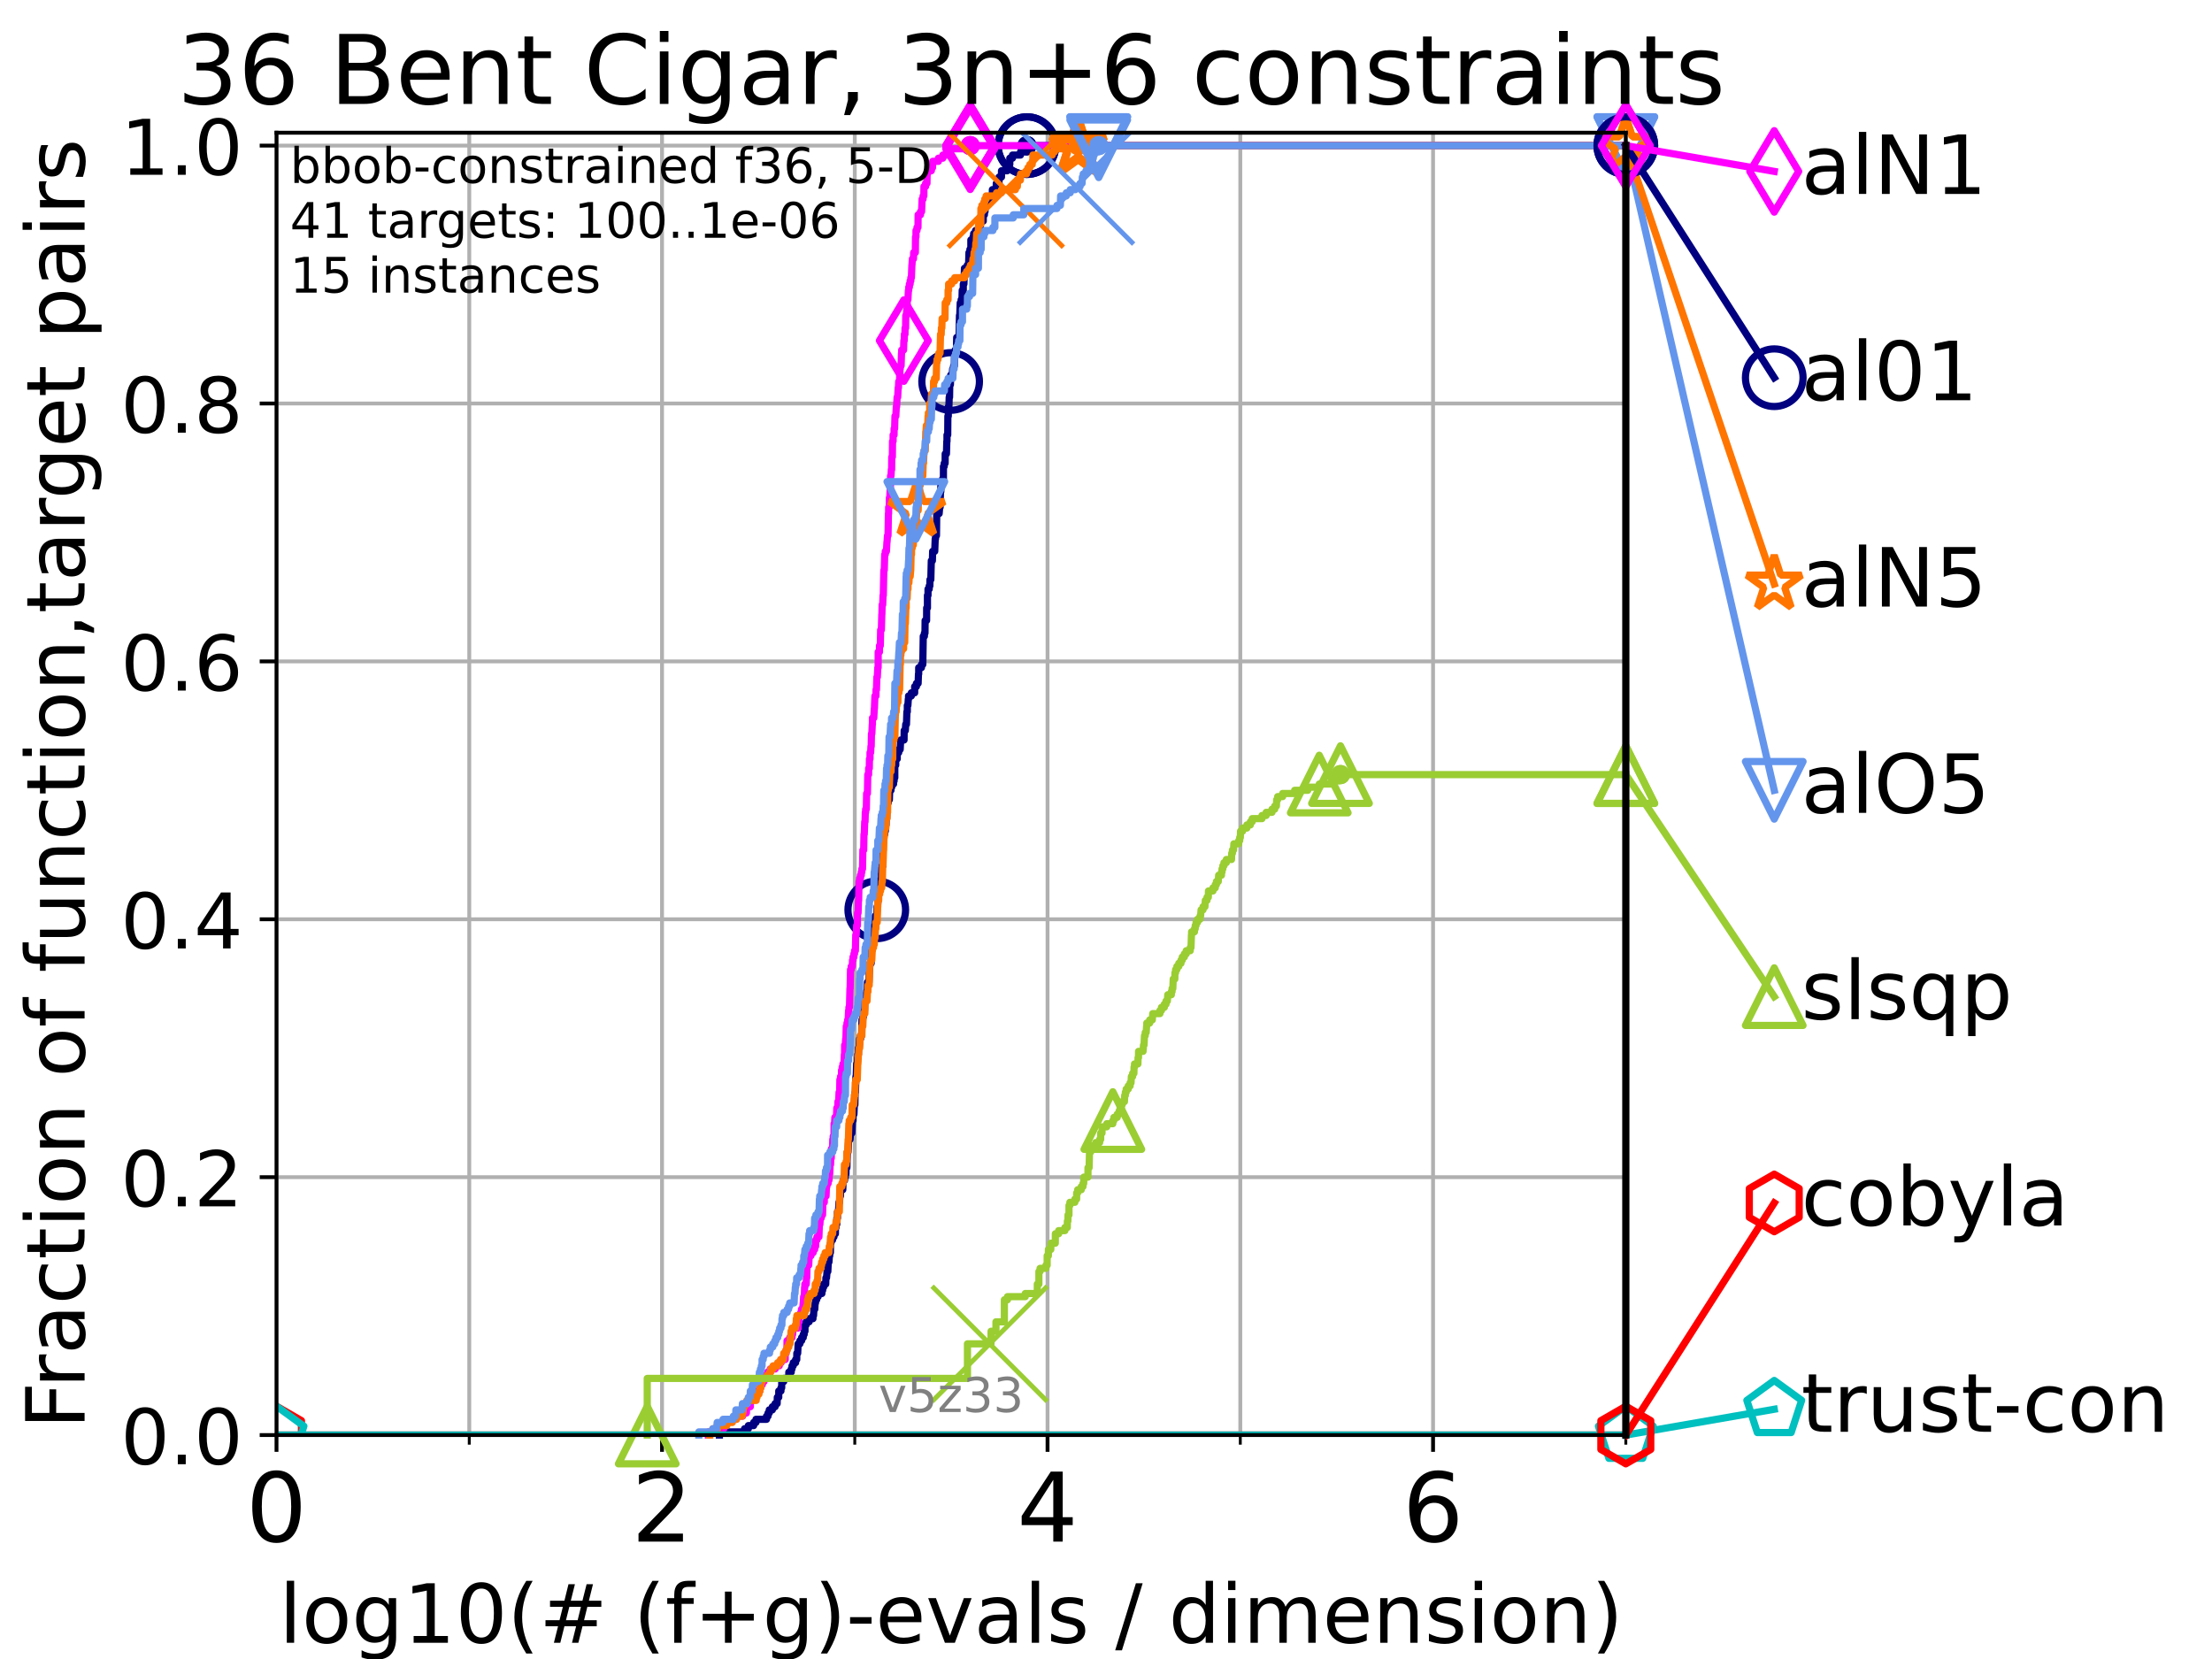 <?xml version="1.0" encoding="utf-8" standalone="no"?>
<!DOCTYPE svg PUBLIC "-//W3C//DTD SVG 1.1//EN"
  "http://www.w3.org/Graphics/SVG/1.1/DTD/svg11.dtd">
<!-- Created with matplotlib (https://matplotlib.org/) -->
<svg height="345.6pt" version="1.1" viewBox="0 0 460.8 345.6" width="460.8pt" xmlns="http://www.w3.org/2000/svg" xmlns:xlink="http://www.w3.org/1999/xlink">
 <defs>
  <style type="text/css">*{stroke-linecap:butt;stroke-linejoin:round;}</style>
 </defs>
 <g id="figure_1">
  <g id="patch_1">
   <path d="M 0 345.6 
L 460.8 345.6 
L 460.8 0 
L 0 0 
z
" style="fill:#ffffff;"/>
  </g>
  <g id="axes_1">
   <g id="patch_2">
    <path d="M 57.6 298.944 
L 338.688 298.944 
L 338.688 27.648 
L 57.6 27.648 
z
" style="fill:#ffffff;"/>
   </g>
   <g id="matplotlib.axis_1">
    <g id="xtick_1">
     <g id="line2d_1">
      <path clip-path="url(#p28bbb9779b)" d="M 57.6 298.944 
L 57.6 27.648 
" style="fill:none;stroke:#b0b0b0;stroke-linecap:square;stroke-width:0.8;"/>
     </g>
     <g id="line2d_2">
      <defs>
       <path d="M 0 0 
L 0 3.5 
" id="m12c9834d00" style="stroke:#000000;stroke-width:0.8;"/>
      </defs>
      <g>
       <use style="stroke:#000000;stroke-width:0.8;" x="57.6" xlink:href="#m12c9834d00" y="298.944"/>
      </g>
     </g>
     <g id="text_1">
      <!-- 0 -->
      <g transform="translate(51.237 321.141)scale(0.2 -0.2)">
       <defs>
        <path d="M 31.781 66.406 
Q 24.172 66.406 20.328 58.906 
Q 16.5 51.422 16.5 36.375 
Q 16.5 21.391 20.328 13.891 
Q 24.172 6.391 31.781 6.391 
Q 39.453 6.391 43.281 13.891 
Q 47.125 21.391 47.125 36.375 
Q 47.125 51.422 43.281 58.906 
Q 39.453 66.406 31.781 66.406 
z
M 31.781 74.219 
Q 44.047 74.219 50.516 64.516 
Q 56.984 54.828 56.984 36.375 
Q 56.984 17.969 50.516 8.266 
Q 44.047 -1.422 31.781 -1.422 
Q 19.531 -1.422 13.062 8.266 
Q 6.594 17.969 6.594 36.375 
Q 6.594 54.828 13.062 64.516 
Q 19.531 74.219 31.781 74.219 
z
" id="DejaVuSans-48"/>
       </defs>
       <use xlink:href="#DejaVuSans-48"/>
      </g>
     </g>
    </g>
    <g id="xtick_2">
     <g id="line2d_3">
      <path clip-path="url(#p28bbb9779b)" d="M 137.911 298.944 
L 137.911 27.648 
" style="fill:none;stroke:#b0b0b0;stroke-linecap:square;stroke-width:0.8;"/>
     </g>
     <g id="line2d_4">
      <g>
       <use style="stroke:#000000;stroke-width:0.8;" x="137.911" xlink:href="#m12c9834d00" y="298.944"/>
      </g>
     </g>
     <g id="text_2">
      <!-- 2 -->
      <g transform="translate(131.548 321.141)scale(0.2 -0.2)">
       <defs>
        <path d="M 19.188 8.297 
L 53.609 8.297 
L 53.609 0 
L 7.328 0 
L 7.328 8.297 
Q 12.938 14.109 22.625 23.891 
Q 32.328 33.688 34.812 36.531 
Q 39.547 41.844 41.422 45.531 
Q 43.312 49.219 43.312 52.781 
Q 43.312 58.594 39.234 62.25 
Q 35.156 65.922 28.609 65.922 
Q 23.969 65.922 18.812 64.312 
Q 13.672 62.703 7.812 59.422 
L 7.812 69.391 
Q 13.766 71.781 18.938 73 
Q 24.125 74.219 28.422 74.219 
Q 39.75 74.219 46.484 68.547 
Q 53.219 62.891 53.219 53.422 
Q 53.219 48.922 51.531 44.891 
Q 49.859 40.875 45.406 35.406 
Q 44.188 33.984 37.641 27.219 
Q 31.109 20.453 19.188 8.297 
z
" id="DejaVuSans-50"/>
       </defs>
       <use xlink:href="#DejaVuSans-50"/>
      </g>
     </g>
    </g>
    <g id="xtick_3">
     <g id="line2d_5">
      <path clip-path="url(#p28bbb9779b)" d="M 218.222 298.944 
L 218.222 27.648 
" style="fill:none;stroke:#b0b0b0;stroke-linecap:square;stroke-width:0.8;"/>
     </g>
     <g id="line2d_6">
      <g>
       <use style="stroke:#000000;stroke-width:0.8;" x="218.222" xlink:href="#m12c9834d00" y="298.944"/>
      </g>
     </g>
     <g id="text_3">
      <!-- 4 -->
      <g transform="translate(211.859 321.141)scale(0.2 -0.2)">
       <defs>
        <path d="M 37.797 64.312 
L 12.891 25.391 
L 37.797 25.391 
z
M 35.203 72.906 
L 47.609 72.906 
L 47.609 25.391 
L 58.016 25.391 
L 58.016 17.188 
L 47.609 17.188 
L 47.609 0 
L 37.797 0 
L 37.797 17.188 
L 4.891 17.188 
L 4.891 26.703 
z
" id="DejaVuSans-52"/>
       </defs>
       <use xlink:href="#DejaVuSans-52"/>
      </g>
     </g>
    </g>
    <g id="xtick_4">
     <g id="line2d_7">
      <path clip-path="url(#p28bbb9779b)" d="M 298.533 298.944 
L 298.533 27.648 
" style="fill:none;stroke:#b0b0b0;stroke-linecap:square;stroke-width:0.8;"/>
     </g>
     <g id="line2d_8">
      <g>
       <use style="stroke:#000000;stroke-width:0.8;" x="298.533" xlink:href="#m12c9834d00" y="298.944"/>
      </g>
     </g>
     <g id="text_4">
      <!-- 6 -->
      <g transform="translate(292.17 321.141)scale(0.2 -0.2)">
       <defs>
        <path d="M 33.016 40.375 
Q 26.375 40.375 22.484 35.828 
Q 18.609 31.297 18.609 23.391 
Q 18.609 15.531 22.484 10.953 
Q 26.375 6.391 33.016 6.391 
Q 39.656 6.391 43.531 10.953 
Q 47.406 15.531 47.406 23.391 
Q 47.406 31.297 43.531 35.828 
Q 39.656 40.375 33.016 40.375 
z
M 52.594 71.297 
L 52.594 62.312 
Q 48.875 64.062 45.094 64.984 
Q 41.312 65.922 37.594 65.922 
Q 27.828 65.922 22.672 59.328 
Q 17.531 52.734 16.797 39.406 
Q 19.672 43.656 24.016 45.922 
Q 28.375 48.188 33.594 48.188 
Q 44.578 48.188 50.953 41.516 
Q 57.328 34.859 57.328 23.391 
Q 57.328 12.156 50.688 5.359 
Q 44.047 -1.422 33.016 -1.422 
Q 20.359 -1.422 13.672 8.266 
Q 6.984 17.969 6.984 36.375 
Q 6.984 53.656 15.188 63.938 
Q 23.391 74.219 37.203 74.219 
Q 40.922 74.219 44.703 73.484 
Q 48.484 72.75 52.594 71.297 
z
" id="DejaVuSans-54"/>
       </defs>
       <use xlink:href="#DejaVuSans-54"/>
      </g>
     </g>
    </g>
    <g id="xtick_5">
     <g id="line2d_9">
      <path clip-path="url(#p28bbb9779b)" d="M 97.755 298.944 
L 97.755 27.648 
" style="fill:none;stroke:#b0b0b0;stroke-linecap:square;stroke-width:0.8;"/>
     </g>
     <g id="line2d_10">
      <defs>
       <path d="M 0 0 
L 0 2 
" id="m3f25d02f47" style="stroke:#000000;stroke-width:0.6;"/>
      </defs>
      <g>
       <use style="stroke:#000000;stroke-width:0.6;" x="97.755" xlink:href="#m3f25d02f47" y="298.944"/>
      </g>
     </g>
    </g>
    <g id="xtick_6">
     <g id="line2d_11">
      <path clip-path="url(#p28bbb9779b)" d="M 178.066 298.944 
L 178.066 27.648 
" style="fill:none;stroke:#b0b0b0;stroke-linecap:square;stroke-width:0.8;"/>
     </g>
     <g id="line2d_12">
      <g>
       <use style="stroke:#000000;stroke-width:0.6;" x="178.066" xlink:href="#m3f25d02f47" y="298.944"/>
      </g>
     </g>
    </g>
    <g id="xtick_7">
     <g id="line2d_13">
      <path clip-path="url(#p28bbb9779b)" d="M 258.377 298.944 
L 258.377 27.648 
" style="fill:none;stroke:#b0b0b0;stroke-linecap:square;stroke-width:0.8;"/>
     </g>
     <g id="line2d_14">
      <g>
       <use style="stroke:#000000;stroke-width:0.6;" x="258.377" xlink:href="#m3f25d02f47" y="298.944"/>
      </g>
     </g>
    </g>
    <g id="xtick_8">
     <g id="line2d_15">
      <path clip-path="url(#p28bbb9779b)" d="M 338.688 298.944 
L 338.688 27.648 
" style="fill:none;stroke:#b0b0b0;stroke-linecap:square;stroke-width:0.8;"/>
     </g>
     <g id="line2d_16">
      <g>
       <use style="stroke:#000000;stroke-width:0.6;" x="338.688" xlink:href="#m3f25d02f47" y="298.944"/>
      </g>
     </g>
    </g>
    <g id="text_5">
     <!-- log10(# (f+g)-evals / dimension) -->
     <g transform="translate(58.145 342.218)scale(0.17 -0.17)">
      <defs>
       <path d="M 9.422 75.984 
L 18.406 75.984 
L 18.406 0 
L 9.422 0 
z
" id="DejaVuSans-108"/>
       <path d="M 30.609 48.391 
Q 23.391 48.391 19.188 42.75 
Q 14.984 37.109 14.984 27.297 
Q 14.984 17.484 19.156 11.844 
Q 23.344 6.203 30.609 6.203 
Q 37.797 6.203 41.984 11.859 
Q 46.188 17.531 46.188 27.297 
Q 46.188 37.016 41.984 42.703 
Q 37.797 48.391 30.609 48.391 
z
M 30.609 56 
Q 42.328 56 49.016 48.375 
Q 55.719 40.766 55.719 27.297 
Q 55.719 13.875 49.016 6.219 
Q 42.328 -1.422 30.609 -1.422 
Q 18.844 -1.422 12.172 6.219 
Q 5.516 13.875 5.516 27.297 
Q 5.516 40.766 12.172 48.375 
Q 18.844 56 30.609 56 
z
" id="DejaVuSans-111"/>
       <path d="M 45.406 27.984 
Q 45.406 37.75 41.375 43.109 
Q 37.359 48.484 30.078 48.484 
Q 22.859 48.484 18.828 43.109 
Q 14.797 37.75 14.797 27.984 
Q 14.797 18.266 18.828 12.891 
Q 22.859 7.516 30.078 7.516 
Q 37.359 7.516 41.375 12.891 
Q 45.406 18.266 45.406 27.984 
z
M 54.391 6.781 
Q 54.391 -7.172 48.188 -13.984 
Q 42 -20.797 29.203 -20.797 
Q 24.469 -20.797 20.266 -20.094 
Q 16.062 -19.391 12.109 -17.922 
L 12.109 -9.188 
Q 16.062 -11.328 19.922 -12.344 
Q 23.781 -13.375 27.781 -13.375 
Q 36.625 -13.375 41.016 -8.766 
Q 45.406 -4.156 45.406 5.172 
L 45.406 9.625 
Q 42.625 4.781 38.281 2.391 
Q 33.938 0 27.875 0 
Q 17.828 0 11.672 7.656 
Q 5.516 15.328 5.516 27.984 
Q 5.516 40.672 11.672 48.328 
Q 17.828 56 27.875 56 
Q 33.938 56 38.281 53.609 
Q 42.625 51.219 45.406 46.391 
L 45.406 54.688 
L 54.391 54.688 
z
" id="DejaVuSans-103"/>
       <path d="M 12.406 8.297 
L 28.516 8.297 
L 28.516 63.922 
L 10.984 60.406 
L 10.984 69.391 
L 28.422 72.906 
L 38.281 72.906 
L 38.281 8.297 
L 54.391 8.297 
L 54.391 0 
L 12.406 0 
z
" id="DejaVuSans-49"/>
       <path d="M 31 75.875 
Q 24.469 64.656 21.281 53.656 
Q 18.109 42.672 18.109 31.391 
Q 18.109 20.125 21.312 9.062 
Q 24.516 -2 31 -13.188 
L 23.188 -13.188 
Q 15.875 -1.703 12.234 9.375 
Q 8.594 20.453 8.594 31.391 
Q 8.594 42.281 12.203 53.312 
Q 15.828 64.359 23.188 75.875 
z
" id="DejaVuSans-40"/>
       <path d="M 51.125 44 
L 36.922 44 
L 32.812 27.688 
L 47.125 27.688 
z
M 43.797 71.781 
L 38.719 51.516 
L 52.984 51.516 
L 58.109 71.781 
L 65.922 71.781 
L 60.891 51.516 
L 76.125 51.516 
L 76.125 44 
L 58.984 44 
L 54.984 27.688 
L 70.516 27.688 
L 70.516 20.219 
L 53.078 20.219 
L 48 0 
L 40.188 0 
L 45.219 20.219 
L 30.906 20.219 
L 25.875 0 
L 18.016 0 
L 23.094 20.219 
L 7.719 20.219 
L 7.719 27.688 
L 24.906 27.688 
L 29 44 
L 13.281 44 
L 13.281 51.516 
L 30.906 51.516 
L 35.891 71.781 
z
" id="DejaVuSans-35"/>
       <path id="DejaVuSans-32"/>
       <path d="M 37.109 75.984 
L 37.109 68.5 
L 28.516 68.5 
Q 23.688 68.5 21.797 66.547 
Q 19.922 64.594 19.922 59.516 
L 19.922 54.688 
L 34.719 54.688 
L 34.719 47.703 
L 19.922 47.703 
L 19.922 0 
L 10.891 0 
L 10.891 47.703 
L 2.297 47.703 
L 2.297 54.688 
L 10.891 54.688 
L 10.891 58.5 
Q 10.891 67.625 15.141 71.797 
Q 19.391 75.984 28.609 75.984 
z
" id="DejaVuSans-102"/>
       <path d="M 46 62.703 
L 46 35.5 
L 73.188 35.5 
L 73.188 27.203 
L 46 27.203 
L 46 0 
L 37.797 0 
L 37.797 27.203 
L 10.594 27.203 
L 10.594 35.5 
L 37.797 35.5 
L 37.797 62.703 
z
" id="DejaVuSans-43"/>
       <path d="M 8.016 75.875 
L 15.828 75.875 
Q 23.141 64.359 26.781 53.312 
Q 30.422 42.281 30.422 31.391 
Q 30.422 20.453 26.781 9.375 
Q 23.141 -1.703 15.828 -13.188 
L 8.016 -13.188 
Q 14.5 -2 17.703 9.062 
Q 20.906 20.125 20.906 31.391 
Q 20.906 42.672 17.703 53.656 
Q 14.5 64.656 8.016 75.875 
z
" id="DejaVuSans-41"/>
       <path d="M 4.891 31.391 
L 31.203 31.391 
L 31.203 23.391 
L 4.891 23.391 
z
" id="DejaVuSans-45"/>
       <path d="M 56.203 29.594 
L 56.203 25.203 
L 14.891 25.203 
Q 15.484 15.922 20.484 11.062 
Q 25.484 6.203 34.422 6.203 
Q 39.594 6.203 44.453 7.469 
Q 49.312 8.734 54.109 11.281 
L 54.109 2.781 
Q 49.266 0.734 44.188 -0.344 
Q 39.109 -1.422 33.891 -1.422 
Q 20.797 -1.422 13.156 6.188 
Q 5.516 13.812 5.516 26.812 
Q 5.516 40.234 12.766 48.109 
Q 20.016 56 32.328 56 
Q 43.359 56 49.781 48.891 
Q 56.203 41.797 56.203 29.594 
z
M 47.219 32.234 
Q 47.125 39.594 43.094 43.984 
Q 39.062 48.391 32.422 48.391 
Q 24.906 48.391 20.391 44.141 
Q 15.875 39.891 15.188 32.172 
z
" id="DejaVuSans-101"/>
       <path d="M 2.984 54.688 
L 12.5 54.688 
L 29.594 8.797 
L 46.688 54.688 
L 56.203 54.688 
L 35.688 0 
L 23.484 0 
z
" id="DejaVuSans-118"/>
       <path d="M 34.281 27.484 
Q 23.391 27.484 19.188 25 
Q 14.984 22.516 14.984 16.5 
Q 14.984 11.719 18.141 8.906 
Q 21.297 6.109 26.703 6.109 
Q 34.188 6.109 38.703 11.406 
Q 43.219 16.703 43.219 25.484 
L 43.219 27.484 
z
M 52.203 31.203 
L 52.203 0 
L 43.219 0 
L 43.219 8.297 
Q 40.141 3.328 35.547 0.953 
Q 30.953 -1.422 24.312 -1.422 
Q 15.922 -1.422 10.953 3.297 
Q 6 8.016 6 15.922 
Q 6 25.141 12.172 29.828 
Q 18.359 34.516 30.609 34.516 
L 43.219 34.516 
L 43.219 35.406 
Q 43.219 41.609 39.141 45 
Q 35.062 48.391 27.688 48.391 
Q 23 48.391 18.547 47.266 
Q 14.109 46.141 10.016 43.891 
L 10.016 52.203 
Q 14.938 54.109 19.578 55.047 
Q 24.219 56 28.609 56 
Q 40.484 56 46.344 49.844 
Q 52.203 43.703 52.203 31.203 
z
" id="DejaVuSans-97"/>
       <path d="M 44.281 53.078 
L 44.281 44.578 
Q 40.484 46.531 36.375 47.5 
Q 32.281 48.484 27.875 48.484 
Q 21.188 48.484 17.844 46.438 
Q 14.5 44.391 14.5 40.281 
Q 14.5 37.156 16.891 35.375 
Q 19.281 33.594 26.516 31.984 
L 29.594 31.297 
Q 39.156 29.25 43.188 25.516 
Q 47.219 21.781 47.219 15.094 
Q 47.219 7.469 41.188 3.016 
Q 35.156 -1.422 24.609 -1.422 
Q 20.219 -1.422 15.453 -0.562 
Q 10.688 0.297 5.422 2 
L 5.422 11.281 
Q 10.406 8.688 15.234 7.391 
Q 20.062 6.109 24.812 6.109 
Q 31.156 6.109 34.562 8.281 
Q 37.984 10.453 37.984 14.406 
Q 37.984 18.062 35.516 20.016 
Q 33.062 21.969 24.703 23.781 
L 21.578 24.516 
Q 13.234 26.266 9.516 29.906 
Q 5.812 33.547 5.812 39.891 
Q 5.812 47.609 11.281 51.797 
Q 16.75 56 26.812 56 
Q 31.781 56 36.172 55.266 
Q 40.578 54.547 44.281 53.078 
z
" id="DejaVuSans-115"/>
       <path d="M 25.391 72.906 
L 33.688 72.906 
L 8.297 -9.281 
L 0 -9.281 
z
" id="DejaVuSans-47"/>
       <path d="M 45.406 46.391 
L 45.406 75.984 
L 54.391 75.984 
L 54.391 0 
L 45.406 0 
L 45.406 8.203 
Q 42.578 3.328 38.25 0.953 
Q 33.938 -1.422 27.875 -1.422 
Q 17.969 -1.422 11.734 6.484 
Q 5.516 14.406 5.516 27.297 
Q 5.516 40.188 11.734 48.094 
Q 17.969 56 27.875 56 
Q 33.938 56 38.25 53.625 
Q 42.578 51.266 45.406 46.391 
z
M 14.797 27.297 
Q 14.797 17.391 18.875 11.75 
Q 22.953 6.109 30.078 6.109 
Q 37.203 6.109 41.297 11.75 
Q 45.406 17.391 45.406 27.297 
Q 45.406 37.203 41.297 42.844 
Q 37.203 48.484 30.078 48.484 
Q 22.953 48.484 18.875 42.844 
Q 14.797 37.203 14.797 27.297 
z
" id="DejaVuSans-100"/>
       <path d="M 9.422 54.688 
L 18.406 54.688 
L 18.406 0 
L 9.422 0 
z
M 9.422 75.984 
L 18.406 75.984 
L 18.406 64.594 
L 9.422 64.594 
z
" id="DejaVuSans-105"/>
       <path d="M 52 44.188 
Q 55.375 50.25 60.062 53.125 
Q 64.75 56 71.094 56 
Q 79.641 56 84.281 50.016 
Q 88.922 44.047 88.922 33.016 
L 88.922 0 
L 79.891 0 
L 79.891 32.719 
Q 79.891 40.578 77.094 44.375 
Q 74.312 48.188 68.609 48.188 
Q 61.625 48.188 57.562 43.547 
Q 53.516 38.922 53.516 30.906 
L 53.516 0 
L 44.484 0 
L 44.484 32.719 
Q 44.484 40.625 41.703 44.406 
Q 38.922 48.188 33.109 48.188 
Q 26.219 48.188 22.156 43.531 
Q 18.109 38.875 18.109 30.906 
L 18.109 0 
L 9.078 0 
L 9.078 54.688 
L 18.109 54.688 
L 18.109 46.188 
Q 21.188 51.219 25.484 53.609 
Q 29.781 56 35.688 56 
Q 41.656 56 45.828 52.969 
Q 50 49.953 52 44.188 
z
" id="DejaVuSans-109"/>
       <path d="M 54.891 33.016 
L 54.891 0 
L 45.906 0 
L 45.906 32.719 
Q 45.906 40.484 42.875 44.328 
Q 39.844 48.188 33.797 48.188 
Q 26.516 48.188 22.312 43.547 
Q 18.109 38.922 18.109 30.906 
L 18.109 0 
L 9.078 0 
L 9.078 54.688 
L 18.109 54.688 
L 18.109 46.188 
Q 21.344 51.125 25.703 53.562 
Q 30.078 56 35.797 56 
Q 45.219 56 50.047 50.172 
Q 54.891 44.344 54.891 33.016 
z
" id="DejaVuSans-110"/>
      </defs>
      <use xlink:href="#DejaVuSans-108"/>
      <use x="27.783" xlink:href="#DejaVuSans-111"/>
      <use x="88.965" xlink:href="#DejaVuSans-103"/>
      <use x="152.441" xlink:href="#DejaVuSans-49"/>
      <use x="216.064" xlink:href="#DejaVuSans-48"/>
      <use x="279.688" xlink:href="#DejaVuSans-40"/>
      <use x="318.701" xlink:href="#DejaVuSans-35"/>
      <use x="402.49" xlink:href="#DejaVuSans-32"/>
      <use x="434.277" xlink:href="#DejaVuSans-40"/>
      <use x="473.291" xlink:href="#DejaVuSans-102"/>
      <use x="508.496" xlink:href="#DejaVuSans-43"/>
      <use x="592.285" xlink:href="#DejaVuSans-103"/>
      <use x="655.762" xlink:href="#DejaVuSans-41"/>
      <use x="694.775" xlink:href="#DejaVuSans-45"/>
      <use x="730.859" xlink:href="#DejaVuSans-101"/>
      <use x="792.383" xlink:href="#DejaVuSans-118"/>
      <use x="851.562" xlink:href="#DejaVuSans-97"/>
      <use x="912.842" xlink:href="#DejaVuSans-108"/>
      <use x="940.625" xlink:href="#DejaVuSans-115"/>
      <use x="992.725" xlink:href="#DejaVuSans-32"/>
      <use x="1024.512" xlink:href="#DejaVuSans-47"/>
      <use x="1058.203" xlink:href="#DejaVuSans-32"/>
      <use x="1089.99" xlink:href="#DejaVuSans-100"/>
      <use x="1153.467" xlink:href="#DejaVuSans-105"/>
      <use x="1181.25" xlink:href="#DejaVuSans-109"/>
      <use x="1278.662" xlink:href="#DejaVuSans-101"/>
      <use x="1340.186" xlink:href="#DejaVuSans-110"/>
      <use x="1403.564" xlink:href="#DejaVuSans-115"/>
      <use x="1455.664" xlink:href="#DejaVuSans-105"/>
      <use x="1483.447" xlink:href="#DejaVuSans-111"/>
      <use x="1544.629" xlink:href="#DejaVuSans-110"/>
      <use x="1608.008" xlink:href="#DejaVuSans-41"/>
     </g>
    </g>
   </g>
   <g id="matplotlib.axis_2">
    <g id="ytick_1">
     <g id="line2d_17">
      <path clip-path="url(#p28bbb9779b)" d="M 57.6 298.944 
L 338.688 298.944 
" style="fill:none;stroke:#b0b0b0;stroke-linecap:square;stroke-width:0.8;"/>
     </g>
     <g id="line2d_18">
      <defs>
       <path d="M 0 0 
L -3.5 0 
" id="m97a05a16b9" style="stroke:#000000;stroke-width:0.8;"/>
      </defs>
      <g>
       <use style="stroke:#000000;stroke-width:0.8;" x="57.6" xlink:href="#m97a05a16b9" y="298.944"/>
      </g>
     </g>
     <g id="text_6">
      <!-- 0.0 -->
      <g transform="translate(25.155 305.023)scale(0.16 -0.16)">
       <defs>
        <path d="M 10.688 12.406 
L 21 12.406 
L 21 0 
L 10.688 0 
z
" id="DejaVuSans-46"/>
       </defs>
       <use xlink:href="#DejaVuSans-48"/>
       <use x="63.623" xlink:href="#DejaVuSans-46"/>
       <use x="95.41" xlink:href="#DejaVuSans-48"/>
      </g>
     </g>
    </g>
    <g id="ytick_2">
     <g id="line2d_19">
      <path clip-path="url(#p28bbb9779b)" d="M 57.6 245.222 
L 338.688 245.222 
" style="fill:none;stroke:#b0b0b0;stroke-linecap:square;stroke-width:0.8;"/>
     </g>
     <g id="line2d_20">
      <g>
       <use style="stroke:#000000;stroke-width:0.8;" x="57.6" xlink:href="#m97a05a16b9" y="245.222"/>
      </g>
     </g>
     <g id="text_7">
      <!-- 0.2 -->
      <g transform="translate(25.155 251.301)scale(0.16 -0.16)">
       <use xlink:href="#DejaVuSans-48"/>
       <use x="63.623" xlink:href="#DejaVuSans-46"/>
       <use x="95.41" xlink:href="#DejaVuSans-50"/>
      </g>
     </g>
    </g>
    <g id="ytick_3">
     <g id="line2d_21">
      <path clip-path="url(#p28bbb9779b)" d="M 57.6 191.5 
L 338.688 191.5 
" style="fill:none;stroke:#b0b0b0;stroke-linecap:square;stroke-width:0.8;"/>
     </g>
     <g id="line2d_22">
      <g>
       <use style="stroke:#000000;stroke-width:0.8;" x="57.6" xlink:href="#m97a05a16b9" y="191.5"/>
      </g>
     </g>
     <g id="text_8">
      <!-- 0.4 -->
      <g transform="translate(25.155 197.579)scale(0.16 -0.16)">
       <use xlink:href="#DejaVuSans-48"/>
       <use x="63.623" xlink:href="#DejaVuSans-46"/>
       <use x="95.41" xlink:href="#DejaVuSans-52"/>
      </g>
     </g>
    </g>
    <g id="ytick_4">
     <g id="line2d_23">
      <path clip-path="url(#p28bbb9779b)" d="M 57.6 137.778 
L 338.688 137.778 
" style="fill:none;stroke:#b0b0b0;stroke-linecap:square;stroke-width:0.8;"/>
     </g>
     <g id="line2d_24">
      <g>
       <use style="stroke:#000000;stroke-width:0.8;" x="57.6" xlink:href="#m97a05a16b9" y="137.778"/>
      </g>
     </g>
     <g id="text_9">
      <!-- 0.6 -->
      <g transform="translate(25.155 143.857)scale(0.16 -0.16)">
       <use xlink:href="#DejaVuSans-48"/>
       <use x="63.623" xlink:href="#DejaVuSans-46"/>
       <use x="95.41" xlink:href="#DejaVuSans-54"/>
      </g>
     </g>
    </g>
    <g id="ytick_5">
     <g id="line2d_25">
      <path clip-path="url(#p28bbb9779b)" d="M 57.6 84.056 
L 338.688 84.056 
" style="fill:none;stroke:#b0b0b0;stroke-linecap:square;stroke-width:0.8;"/>
     </g>
     <g id="line2d_26">
      <g>
       <use style="stroke:#000000;stroke-width:0.8;" x="57.6" xlink:href="#m97a05a16b9" y="84.056"/>
      </g>
     </g>
     <g id="text_10">
      <!-- 0.8 -->
      <g transform="translate(25.155 90.135)scale(0.16 -0.16)">
       <defs>
        <path d="M 31.781 34.625 
Q 24.75 34.625 20.719 30.859 
Q 16.703 27.094 16.703 20.516 
Q 16.703 13.922 20.719 10.156 
Q 24.75 6.391 31.781 6.391 
Q 38.812 6.391 42.859 10.172 
Q 46.922 13.969 46.922 20.516 
Q 46.922 27.094 42.891 30.859 
Q 38.875 34.625 31.781 34.625 
z
M 21.922 38.812 
Q 15.578 40.375 12.031 44.719 
Q 8.5 49.078 8.5 55.328 
Q 8.5 64.062 14.719 69.141 
Q 20.953 74.219 31.781 74.219 
Q 42.672 74.219 48.875 69.141 
Q 55.078 64.062 55.078 55.328 
Q 55.078 49.078 51.531 44.719 
Q 48 40.375 41.703 38.812 
Q 48.828 37.156 52.797 32.312 
Q 56.781 27.484 56.781 20.516 
Q 56.781 9.906 50.312 4.234 
Q 43.844 -1.422 31.781 -1.422 
Q 19.734 -1.422 13.25 4.234 
Q 6.781 9.906 6.781 20.516 
Q 6.781 27.484 10.781 32.312 
Q 14.797 37.156 21.922 38.812 
z
M 18.312 54.391 
Q 18.312 48.734 21.844 45.562 
Q 25.391 42.391 31.781 42.391 
Q 38.141 42.391 41.719 45.562 
Q 45.312 48.734 45.312 54.391 
Q 45.312 60.062 41.719 63.234 
Q 38.141 66.406 31.781 66.406 
Q 25.391 66.406 21.844 63.234 
Q 18.312 60.062 18.312 54.391 
z
" id="DejaVuSans-56"/>
       </defs>
       <use xlink:href="#DejaVuSans-48"/>
       <use x="63.623" xlink:href="#DejaVuSans-46"/>
       <use x="95.41" xlink:href="#DejaVuSans-56"/>
      </g>
     </g>
    </g>
    <g id="ytick_6">
     <g id="line2d_27">
      <path clip-path="url(#p28bbb9779b)" d="M 57.6 30.334 
L 338.688 30.334 
" style="fill:none;stroke:#b0b0b0;stroke-linecap:square;stroke-width:0.8;"/>
     </g>
     <g id="line2d_28">
      <g>
       <use style="stroke:#000000;stroke-width:0.8;" x="57.6" xlink:href="#m97a05a16b9" y="30.334"/>
      </g>
     </g>
     <g id="text_11">
      <!-- 1.0 -->
      <g transform="translate(25.155 36.413)scale(0.16 -0.16)">
       <use xlink:href="#DejaVuSans-49"/>
       <use x="63.623" xlink:href="#DejaVuSans-46"/>
       <use x="95.41" xlink:href="#DejaVuSans-48"/>
      </g>
     </g>
    </g>
    <g id="text_12">
     <!-- Fraction of function,target pairs -->
     <g transform="translate(17.62 297.681)rotate(-90)scale(0.17 -0.17)">
      <defs>
       <path d="M 9.812 72.906 
L 51.703 72.906 
L 51.703 64.594 
L 19.672 64.594 
L 19.672 43.109 
L 48.578 43.109 
L 48.578 34.812 
L 19.672 34.812 
L 19.672 0 
L 9.812 0 
z
" id="DejaVuSans-70"/>
       <path d="M 41.109 46.297 
Q 39.594 47.172 37.812 47.578 
Q 36.031 48 33.891 48 
Q 26.266 48 22.188 43.047 
Q 18.109 38.094 18.109 28.812 
L 18.109 0 
L 9.078 0 
L 9.078 54.688 
L 18.109 54.688 
L 18.109 46.188 
Q 20.953 51.172 25.484 53.578 
Q 30.031 56 36.531 56 
Q 37.453 56 38.578 55.875 
Q 39.703 55.766 41.062 55.516 
z
" id="DejaVuSans-114"/>
       <path d="M 48.781 52.594 
L 48.781 44.188 
Q 44.969 46.297 41.141 47.344 
Q 37.312 48.391 33.406 48.391 
Q 24.656 48.391 19.812 42.844 
Q 14.984 37.312 14.984 27.297 
Q 14.984 17.281 19.812 11.734 
Q 24.656 6.203 33.406 6.203 
Q 37.312 6.203 41.141 7.25 
Q 44.969 8.297 48.781 10.406 
L 48.781 2.094 
Q 45.016 0.344 40.984 -0.531 
Q 36.969 -1.422 32.422 -1.422 
Q 20.062 -1.422 12.781 6.344 
Q 5.516 14.109 5.516 27.297 
Q 5.516 40.672 12.859 48.328 
Q 20.219 56 33.016 56 
Q 37.156 56 41.109 55.141 
Q 45.062 54.297 48.781 52.594 
z
" id="DejaVuSans-99"/>
       <path d="M 18.312 70.219 
L 18.312 54.688 
L 36.812 54.688 
L 36.812 47.703 
L 18.312 47.703 
L 18.312 18.016 
Q 18.312 11.328 20.141 9.422 
Q 21.969 7.516 27.594 7.516 
L 36.812 7.516 
L 36.812 0 
L 27.594 0 
Q 17.188 0 13.234 3.875 
Q 9.281 7.766 9.281 18.016 
L 9.281 47.703 
L 2.688 47.703 
L 2.688 54.688 
L 9.281 54.688 
L 9.281 70.219 
z
" id="DejaVuSans-116"/>
       <path d="M 8.5 21.578 
L 8.5 54.688 
L 17.484 54.688 
L 17.484 21.922 
Q 17.484 14.156 20.5 10.266 
Q 23.531 6.391 29.594 6.391 
Q 36.859 6.391 41.078 11.031 
Q 45.312 15.672 45.312 23.688 
L 45.312 54.688 
L 54.297 54.688 
L 54.297 0 
L 45.312 0 
L 45.312 8.406 
Q 42.047 3.422 37.719 1 
Q 33.406 -1.422 27.688 -1.422 
Q 18.266 -1.422 13.375 4.438 
Q 8.5 10.297 8.5 21.578 
z
M 31.109 56 
z
" id="DejaVuSans-117"/>
       <path d="M 11.719 12.406 
L 22.016 12.406 
L 22.016 4 
L 14.016 -11.625 
L 7.719 -11.625 
L 11.719 4 
z
" id="DejaVuSans-44"/>
       <path d="M 18.109 8.203 
L 18.109 -20.797 
L 9.078 -20.797 
L 9.078 54.688 
L 18.109 54.688 
L 18.109 46.391 
Q 20.953 51.266 25.266 53.625 
Q 29.594 56 35.594 56 
Q 45.562 56 51.781 48.094 
Q 58.016 40.188 58.016 27.297 
Q 58.016 14.406 51.781 6.484 
Q 45.562 -1.422 35.594 -1.422 
Q 29.594 -1.422 25.266 0.953 
Q 20.953 3.328 18.109 8.203 
z
M 48.688 27.297 
Q 48.688 37.203 44.609 42.844 
Q 40.531 48.484 33.406 48.484 
Q 26.266 48.484 22.188 42.844 
Q 18.109 37.203 18.109 27.297 
Q 18.109 17.391 22.188 11.75 
Q 26.266 6.109 33.406 6.109 
Q 40.531 6.109 44.609 11.75 
Q 48.688 17.391 48.688 27.297 
z
" id="DejaVuSans-112"/>
      </defs>
      <use xlink:href="#DejaVuSans-70"/>
      <use x="50.27" xlink:href="#DejaVuSans-114"/>
      <use x="91.383" xlink:href="#DejaVuSans-97"/>
      <use x="152.662" xlink:href="#DejaVuSans-99"/>
      <use x="207.643" xlink:href="#DejaVuSans-116"/>
      <use x="246.852" xlink:href="#DejaVuSans-105"/>
      <use x="274.635" xlink:href="#DejaVuSans-111"/>
      <use x="335.816" xlink:href="#DejaVuSans-110"/>
      <use x="399.195" xlink:href="#DejaVuSans-32"/>
      <use x="430.982" xlink:href="#DejaVuSans-111"/>
      <use x="492.164" xlink:href="#DejaVuSans-102"/>
      <use x="527.369" xlink:href="#DejaVuSans-32"/>
      <use x="559.156" xlink:href="#DejaVuSans-102"/>
      <use x="594.361" xlink:href="#DejaVuSans-117"/>
      <use x="657.74" xlink:href="#DejaVuSans-110"/>
      <use x="721.119" xlink:href="#DejaVuSans-99"/>
      <use x="776.1" xlink:href="#DejaVuSans-116"/>
      <use x="815.309" xlink:href="#DejaVuSans-105"/>
      <use x="843.092" xlink:href="#DejaVuSans-111"/>
      <use x="904.273" xlink:href="#DejaVuSans-110"/>
      <use x="967.652" xlink:href="#DejaVuSans-44"/>
      <use x="999.439" xlink:href="#DejaVuSans-116"/>
      <use x="1038.648" xlink:href="#DejaVuSans-97"/>
      <use x="1099.928" xlink:href="#DejaVuSans-114"/>
      <use x="1139.291" xlink:href="#DejaVuSans-103"/>
      <use x="1202.768" xlink:href="#DejaVuSans-101"/>
      <use x="1264.291" xlink:href="#DejaVuSans-116"/>
      <use x="1303.5" xlink:href="#DejaVuSans-32"/>
      <use x="1335.287" xlink:href="#DejaVuSans-112"/>
      <use x="1398.764" xlink:href="#DejaVuSans-97"/>
      <use x="1460.043" xlink:href="#DejaVuSans-105"/>
      <use x="1487.826" xlink:href="#DejaVuSans-114"/>
      <use x="1528.939" xlink:href="#DejaVuSans-115"/>
     </g>
    </g>
   </g>
   <g id="line2d_29">
    <defs>
     <path d="M 0 1.5 
C 0.398 1.5 0.779 1.342 1.061 1.061 
C 1.342 0.779 1.5 0.398 1.5 0 
C 1.5 -0.398 1.342 -0.779 1.061 -1.061 
C 0.779 -1.342 0.398 -1.5 0 -1.5 
C -0.398 -1.5 -0.779 -1.342 -1.061 -1.061 
C -1.342 -0.779 -1.5 -0.398 -1.5 0 
C -1.5 0.398 -1.342 0.779 -1.061 1.061 
C -0.779 1.342 -0.398 1.5 0 1.5 
z
" id="m7c1e9f0dd3" style="stroke:#000080;"/>
    </defs>
    <g>
     <use style="fill:#000080;stroke:#000080;" x="213.93" xlink:href="#m7c1e9f0dd3" y="30.334"/>
     <use style="fill:#000080;stroke:#000080;" x="213.93" xlink:href="#m7c1e9f0dd3" y="30.334"/>
    </g>
   </g>
   <g id="line2d_30">
    <path d="M 149.859 298.944 
L 149.859 298.289 
L 155.103 298.289 
L 155.103 297.634 
L 155.892 297.634 
L 155.892 296.979 
L 157 296.979 
L 157 296.323 
L 157.483 296.323 
L 157.483 295.668 
L 159.678 295.668 
L 159.678 295.013 
L 159.996 295.013 
L 159.996 294.358 
L 160.249 294.358 
L 160.249 293.703 
L 160.896 293.703 
L 160.896 293.048 
L 161.466 293.048 
L 161.466 292.393 
L 161.894 292.393 
L 161.929 291.082 
L 162.226 291.082 
L 162.226 289.772 
L 162.687 289.772 
L 162.687 289.117 
L 162.838 289.117 
L 162.854 287.807 
L 163.267 287.807 
L 163.267 287.151 
L 164.295 287.151 
L 164.326 285.841 
L 164.825 285.841 
L 164.825 285.186 
L 164.988 285.186 
L 164.988 284.531 
L 165.237 284.531 
L 165.237 283.876 
L 165.739 283.876 
L 165.739 283.22 
L 165.978 283.22 
L 165.992 281.91 
L 166.173 281.91 
L 166.269 279.945 
L 166.635 279.945 
L 166.635 279.29 
L 166.994 279.29 
L 166.994 278.634 
L 167.333 278.634 
L 167.333 277.979 
L 167.526 277.979 
L 167.526 277.324 
L 167.691 277.324 
L 167.691 276.014 
L 167.93 276.014 
L 167.93 275.359 
L 168.555 275.359 
L 168.555 274.704 
L 169.354 274.704 
L 169.354 274.048 
L 169.48 274.048 
L 169.549 272.738 
L 169.73 272.738 
L 169.808 271.428 
L 169.886 271.428 
L 169.886 270.773 
L 170.119 270.773 
L 170.119 270.118 
L 170.435 270.118 
L 170.435 269.462 
L 171.217 269.462 
L 171.217 268.807 
L 171.371 268.807 
L 171.371 268.152 
L 171.575 268.152 
L 171.575 267.497 
L 172.015 267.497 
L 172.054 266.187 
L 172.182 266.187 
L 172.289 264.876 
L 172.453 264.876 
L 172.549 262.911 
L 172.683 262.911 
L 172.777 261.601 
L 172.843 261.601 
L 172.843 260.946 
L 172.984 260.946 
L 173.012 258.98 
L 173.105 258.98 
L 173.105 258.325 
L 173.427 258.325 
L 173.427 257.67 
L 173.724 257.67 
L 173.724 257.015 
L 174.026 257.015 
L 174.044 255.704 
L 174.166 255.704 
L 174.166 255.049 
L 174.314 255.049 
L 174.331 253.739 
L 174.46 253.739 
L 174.469 252.429 
L 174.665 252.429 
L 174.775 250.463 
L 174.884 250.463 
L 174.967 249.153 
L 175.075 249.153 
L 175.075 247.843 
L 175.565 247.843 
L 175.638 245.877 
L 175.94 245.877 
L 175.94 245.222 
L 176.073 245.222 
L 176.073 244.567 
L 176.229 244.567 
L 176.252 243.257 
L 176.422 243.257 
L 176.513 239.981 
L 176.658 239.981 
L 176.756 238.015 
L 176.771 238.015 
L 176.771 237.36 
L 177.083 237.36 
L 177.179 236.05 
L 177.463 236.05 
L 177.571 233.429 
L 177.7 233.429 
L 177.707 232.119 
L 177.891 232.119 
L 177.975 230.154 
L 178.087 230.154 
L 178.143 227.533 
L 178.205 227.533 
L 178.309 224.257 
L 178.364 224.257 
L 178.453 221.637 
L 178.575 221.637 
L 178.67 220.326 
L 178.703 220.326 
L 178.703 219.671 
L 178.817 219.671 
L 178.817 218.361 
L 178.97 218.361 
L 179.076 216.396 
L 179.272 216.396 
L 179.272 215.74 
L 179.505 215.74 
L 179.563 212.465 
L 179.716 212.465 
L 179.716 211.81 
L 179.874 211.81 
L 179.98 210.499 
L 180.092 210.499 
L 180.148 207.879 
L 180.259 207.879 
L 180.259 207.224 
L 180.516 207.224 
L 180.516 206.568 
L 180.661 206.568 
L 180.715 204.603 
L 181.018 204.603 
L 181.106 201.982 
L 181.158 201.982 
L 181.228 200.672 
L 181.477 200.672 
L 181.546 198.052 
L 181.591 198.052 
L 181.693 195.431 
L 181.879 195.431 
L 181.98 192.155 
L 182.295 192.155 
L 182.295 190.845 
L 182.647 190.845 
L 182.727 188.879 
L 182.813 188.879 
L 182.913 187.569 
L 182.929 187.569 
L 182.977 186.259 
L 183.087 186.259 
L 183.087 185.604 
L 183.264 185.604 
L 183.346 184.293 
L 183.485 184.293 
L 183.485 183.638 
L 183.612 183.638 
L 183.622 180.363 
L 183.919 180.363 
L 183.929 173.811 
L 184.294 173.811 
L 184.294 173.156 
L 184.425 173.156 
L 184.536 171.846 
L 184.58 171.846 
L 184.604 170.535 
L 184.718 170.535 
L 184.804 167.26 
L 185.025 167.26 
L 185.025 166.604 
L 185.272 166.604 
L 185.336 164.639 
L 185.605 164.639 
L 185.605 163.984 
L 185.763 163.984 
L 185.763 163.329 
L 186.145 163.329 
L 186.145 162.674 
L 186.263 162.674 
L 186.263 162.018 
L 186.402 162.018 
L 186.402 159.398 
L 186.595 159.398 
L 186.595 158.088 
L 186.913 158.088 
L 186.913 156.777 
L 187.217 156.777 
L 187.217 156.122 
L 187.524 156.122 
L 187.625 154.157 
L 188.332 154.157 
L 188.356 152.191 
L 188.594 152.191 
L 188.677 150.881 
L 188.832 150.881 
L 188.922 148.26 
L 189.012 148.26 
L 189.012 146.95 
L 189.131 146.95 
L 189.216 145.64 
L 189.263 145.64 
L 189.263 144.985 
L 189.845 144.985 
L 189.845 144.33 
L 190.541 144.33 
L 190.541 143.019 
L 190.905 143.019 
L 190.905 142.364 
L 191.262 142.364 
L 191.334 140.399 
L 191.38 140.399 
L 191.38 139.088 
L 191.952 139.088 
L 191.952 138.433 
L 192.233 138.433 
L 192.332 132.537 
L 192.57 132.537 
L 192.57 131.882 
L 192.691 131.882 
L 192.719 129.261 
L 193.026 129.261 
L 193.041 126.641 
L 193.203 126.641 
L 193.203 124.02 
L 193.322 124.02 
L 193.322 122.71 
L 193.573 122.71 
L 193.573 122.055 
L 193.705 122.055 
L 193.73 120.744 
L 193.906 120.744 
L 194.007 116.813 
L 194.234 116.813 
L 194.287 114.848 
L 194.722 114.848 
L 194.823 112.227 
L 194.893 112.227 
L 194.893 111.572 
L 195.083 111.572 
L 195.135 106.986 
L 195.642 106.986 
L 195.751 105.676 
L 195.844 105.676 
L 195.915 102.4 
L 195.992 102.4 
L 195.992 101.09 
L 196.131 101.09 
L 196.131 100.435 
L 196.343 100.435 
L 196.343 99.78 
L 196.53 99.78 
L 196.54 97.159 
L 196.699 97.159 
L 196.699 96.504 
L 196.887 96.504 
L 196.904 94.538 
L 197.16 94.538 
L 197.239 91.918 
L 197.276 91.918 
L 197.276 90.608 
L 197.429 90.608 
L 197.459 86.677 
L 197.55 86.677 
L 197.55 84.711 
L 197.675 84.711 
L 197.734 82.746 
L 197.813 82.746 
L 197.849 80.125 
L 197.99 80.125 
L 198.036 78.16 
L 198.373 78.16 
L 198.455 76.849 
L 198.655 76.849 
L 198.655 76.194 
L 198.818 76.194 
L 198.841 74.229 
L 198.951 74.229 
L 198.974 72.919 
L 199.239 72.919 
L 199.297 70.298 
L 199.784 70.298 
L 199.874 65.712 
L 199.937 65.712 
L 200.033 63.091 
L 200.228 63.091 
L 200.228 62.436 
L 200.393 62.436 
L 200.447 60.471 
L 200.67 60.471 
L 200.67 59.161 
L 200.807 59.161 
L 200.915 55.885 
L 201.512 55.885 
L 201.512 55.23 
L 201.774 55.23 
L 201.853 52.609 
L 202.048 52.609 
L 202.048 51.954 
L 202.247 51.954 
L 202.247 49.988 
L 202.698 49.988 
L 202.698 49.333 
L 202.825 49.333 
L 202.825 48.678 
L 203.224 48.678 
L 203.224 48.023 
L 204.056 48.023 
L 204.056 47.368 
L 204.217 47.368 
L 204.296 46.058 
L 204.831 46.058 
L 204.831 44.747 
L 205.068 44.747 
L 205.068 44.092 
L 205.198 44.092 
L 205.198 42.782 
L 205.624 42.782 
L 205.624 42.127 
L 206.269 42.127 
L 206.269 41.472 
L 206.706 41.472 
L 206.73 39.506 
L 207.516 39.506 
L 207.544 38.196 
L 208.119 38.196 
L 208.119 36.886 
L 208.627 36.886 
L 208.627 35.575 
L 209.811 35.575 
L 209.811 34.265 
L 210.356 34.265 
L 210.356 32.955 
L 210.918 32.955 
L 210.918 32.3 
L 212.587 32.3 
L 212.587 31.644 
L 213.923 31.644 
L 213.93 30.334 
L 338.688 30.334 
L 338.688 30.334 
" style="fill:none;stroke:#000080;stroke-linecap:square;stroke-width:1.5;"/>
   </g>
   <g id="line2d_31">
    <defs>
     <path d="M 0 6 
C 1.591 6 3.117 5.368 4.243 4.243 
C 5.368 3.117 6 1.591 6 0 
C 6 -1.591 5.368 -3.117 4.243 -4.243 
C 3.117 -5.368 1.591 -6 0 -6 
C -1.591 -6 -3.117 -5.368 -4.243 -4.243 
C -5.368 -3.117 -6 -1.591 -6 0 
C -6 1.591 -5.368 3.117 -4.243 4.243 
C -3.117 5.368 -1.591 6 0 6 
z
" id="m01e343b8a5" style="stroke:#000080;stroke-width:1.5;"/>
    </defs>
    <g>
     <use style="fill-opacity:0;stroke:#000080;stroke-width:1.5;" x="182.647" xlink:href="#m01e343b8a5" y="189.535"/>
     <use style="fill-opacity:0;stroke:#000080;stroke-width:1.5;" x="198.036" xlink:href="#m01e343b8a5" y="79.47"/>
     <use style="fill-opacity:0;stroke:#000080;stroke-width:1.5;" x="213.93" xlink:href="#m01e343b8a5" y="30.334"/>
     <use style="fill-opacity:0;stroke:#000080;stroke-width:1.5;" x="213.93" xlink:href="#m01e343b8a5" y="30.334"/>
     <use style="fill-opacity:0;stroke:#000080;stroke-width:1.5;" x="338.688" xlink:href="#m01e343b8a5" y="30.334"/>
    </g>
   </g>
   <g id="line2d_32">
    <path style="fill:none;stroke:#000080;stroke-linecap:square;stroke-width:1.5;"/>
    <g/>
   </g>
   <g id="line2d_33">
    <defs>
     <path d="M 0 1.5 
C 0.398 1.5 0.779 1.342 1.061 1.061 
C 1.342 0.779 1.5 0.398 1.5 0 
C 1.5 -0.398 1.342 -0.779 1.061 -1.061 
C 0.779 -1.342 0.398 -1.5 0 -1.5 
C -0.398 -1.5 -0.779 -1.342 -1.061 -1.061 
C -1.342 -0.779 -1.5 -0.398 -1.5 0 
C -1.5 0.398 -1.342 0.779 -1.061 1.061 
C -0.779 1.342 -0.398 1.5 0 1.5 
z
" id="m8c164c6594" style="stroke:#ff00ff;"/>
    </defs>
    <g>
     <use style="fill:#ff00ff;stroke:#ff00ff;" x="202.113" xlink:href="#m8c164c6594" y="30.334"/>
     <use style="fill:#ff00ff;stroke:#ff00ff;" x="202.113" xlink:href="#m8c164c6594" y="30.334"/>
    </g>
   </g>
   <g id="line2d_34">
    <path d="M 147.57 298.944 
L 147.57 298.289 
L 150.276 298.289 
L 150.276 297.634 
L 150.783 297.634 
L 150.783 296.979 
L 151.081 296.979 
L 151.081 296.323 
L 151.276 296.323 
L 151.276 295.668 
L 153.323 295.668 
L 153.323 295.013 
L 154.708 295.013 
L 154.708 294.358 
L 155.489 294.358 
L 155.54 293.048 
L 156.309 293.048 
L 156.334 291.737 
L 156.718 291.737 
L 156.718 291.082 
L 157 291.082 
L 157 290.427 
L 157.731 290.427 
L 157.731 289.772 
L 158.282 289.772 
L 158.282 289.117 
L 158.476 289.117 
L 158.476 288.462 
L 158.795 288.462 
L 158.795 287.807 
L 159.17 287.807 
L 159.17 287.151 
L 159.396 287.151 
L 159.396 286.496 
L 159.917 286.496 
L 159.917 285.841 
L 160.442 285.841 
L 160.442 285.186 
L 161.484 285.186 
L 161.484 284.531 
L 162.329 284.531 
L 162.329 283.876 
L 162.72 283.876 
L 162.72 283.22 
L 163.574 283.22 
L 163.574 281.91 
L 163.765 281.91 
L 163.765 281.255 
L 163.938 281.255 
L 163.954 279.29 
L 164.509 279.29 
L 164.509 278.634 
L 164.988 278.634 
L 164.988 277.979 
L 165.12 277.979 
L 165.223 276.669 
L 166.241 276.669 
L 166.283 275.359 
L 166.433 275.359 
L 166.487 274.048 
L 166.809 274.048 
L 166.809 273.393 
L 166.955 273.393 
L 166.955 272.738 
L 167.217 272.738 
L 167.32 271.428 
L 167.346 271.428 
L 167.411 270.118 
L 167.551 270.118 
L 167.615 268.152 
L 167.666 268.152 
L 167.666 267.497 
L 167.955 267.497 
L 168.004 266.187 
L 168.066 266.187 
L 168.116 263.566 
L 168.47 263.566 
L 168.567 261.601 
L 168.936 261.601 
L 168.936 260.946 
L 169.389 260.946 
L 169.389 260.29 
L 169.707 260.29 
L 169.707 259.635 
L 169.909 259.635 
L 169.92 258.325 
L 170.185 258.325 
L 170.185 257.67 
L 170.597 257.67 
L 170.693 255.049 
L 170.799 255.049 
L 170.883 253.739 
L 171.082 253.739 
L 171.082 253.084 
L 171.351 253.084 
L 171.433 250.463 
L 171.716 250.463 
L 171.716 249.153 
L 172.084 249.153 
L 172.162 247.187 
L 172.25 247.187 
L 172.25 246.532 
L 172.521 246.532 
L 172.521 245.877 
L 172.692 245.877 
L 172.777 244.567 
L 172.843 244.567 
L 172.937 242.601 
L 173.021 242.601 
L 173.059 241.291 
L 173.161 241.291 
L 173.188 239.326 
L 173.427 239.326 
L 173.481 237.36 
L 173.572 237.36 
L 173.572 236.705 
L 173.733 236.705 
L 173.751 234.085 
L 173.867 234.085 
L 173.92 232.774 
L 174.253 232.774 
L 174.322 230.809 
L 174.52 230.809 
L 174.554 229.499 
L 174.707 229.499 
L 174.792 227.533 
L 174.917 227.533 
L 174.959 224.912 
L 175.1 224.912 
L 175.1 224.257 
L 175.298 224.257 
L 175.306 222.947 
L 175.444 222.947 
L 175.444 222.292 
L 175.598 222.292 
L 175.598 221.637 
L 175.813 221.637 
L 175.892 219.671 
L 175.948 219.671 
L 175.955 217.706 
L 176.089 217.706 
L 176.175 216.396 
L 176.213 216.396 
L 176.298 213.775 
L 176.437 213.775 
L 176.437 213.12 
L 176.574 213.12 
L 176.574 212.465 
L 176.688 212.465 
L 176.778 210.499 
L 176.846 210.499 
L 176.846 209.844 
L 176.958 209.844 
L 177.061 205.913 
L 177.098 205.913 
L 177.179 201.982 
L 177.318 201.982 
L 177.318 201.327 
L 177.549 201.327 
L 177.593 200.017 
L 177.693 200.017 
L 177.693 199.362 
L 177.884 199.362 
L 177.884 198.707 
L 178.017 198.707 
L 178.017 198.052 
L 178.198 198.052 
L 178.267 194.776 
L 178.364 194.776 
L 178.453 192.81 
L 178.616 192.81 
L 178.636 190.19 
L 178.757 190.19 
L 178.837 187.569 
L 178.877 187.569 
L 178.944 183.638 
L 179.069 183.638 
L 179.069 182.983 
L 179.246 182.983 
L 179.246 182.328 
L 179.421 182.328 
L 179.421 181.673 
L 179.537 181.673 
L 179.537 181.018 
L 179.678 181.018 
L 179.754 177.087 
L 179.924 177.087 
L 179.98 173.811 
L 180.043 173.811 
L 180.136 171.191 
L 180.204 171.191 
L 180.259 169.225 
L 180.327 169.225 
L 180.327 168.57 
L 180.473 168.57 
L 180.534 165.294 
L 180.703 165.294 
L 180.774 161.363 
L 180.947 161.363 
L 180.953 160.053 
L 181.094 160.053 
L 181.123 158.088 
L 181.24 158.088 
L 181.24 156.777 
L 181.373 156.777 
L 181.437 155.467 
L 181.488 155.467 
L 181.54 152.846 
L 181.62 152.846 
L 181.716 150.881 
L 181.744 150.881 
L 181.744 149.571 
L 182.025 149.571 
L 182.135 147.605 
L 182.158 147.605 
L 182.262 144.985 
L 182.475 144.985 
L 182.491 143.674 
L 182.588 143.674 
L 182.663 141.054 
L 182.765 141.054 
L 182.86 139.088 
L 182.934 139.088 
L 182.945 135.813 
L 183.212 135.813 
L 183.212 134.502 
L 183.388 134.502 
L 183.454 131.227 
L 183.607 131.227 
L 183.698 127.951 
L 183.719 127.951 
L 183.764 125.985 
L 183.884 125.985 
L 183.949 124.02 
L 184.009 124.02 
L 184.118 118.779 
L 184.211 118.779 
L 184.299 115.503 
L 184.421 115.503 
L 184.421 114.848 
L 184.661 114.848 
L 184.771 112.883 
L 184.79 112.883 
L 184.88 111.572 
L 184.993 111.572 
L 185.072 106.986 
L 185.114 106.986 
L 185.119 105.676 
L 185.239 105.676 
L 185.272 103.71 
L 185.355 103.71 
L 185.442 101.745 
L 185.483 101.745 
L 185.524 99.124 
L 185.61 99.124 
L 185.682 97.814 
L 185.745 97.814 
L 185.768 95.194 
L 185.893 95.194 
L 185.928 91.918 
L 186.048 91.918 
L 186.048 90.608 
L 186.254 90.608 
L 186.258 89.297 
L 186.367 89.297 
L 186.441 86.677 
L 186.617 86.677 
L 186.719 84.711 
L 186.783 84.711 
L 186.88 82.746 
L 187.001 82.746 
L 187.105 80.78 
L 187.163 80.78 
L 187.217 79.47 
L 187.386 79.47 
L 187.475 76.849 
L 187.536 76.849 
L 187.536 76.194 
L 187.714 76.194 
L 187.802 73.574 
L 187.834 73.574 
L 187.834 72.919 
L 188.231 72.919 
L 188.29 70.953 
L 188.375 70.953 
L 188.394 69.643 
L 188.525 69.643 
L 188.536 68.333 
L 188.655 68.333 
L 188.685 65.712 
L 188.825 65.712 
L 188.9 64.402 
L 188.967 64.402 
L 188.997 62.436 
L 189.134 62.436 
L 189.241 60.471 
L 189.304 60.471 
L 189.304 59.816 
L 189.442 59.816 
L 189.442 59.161 
L 189.598 59.161 
L 189.598 58.505 
L 189.745 58.505 
L 189.745 57.85 
L 189.862 57.85 
L 189.961 55.23 
L 189.979 55.23 
L 190.067 53.919 
L 190.293 53.919 
L 190.335 52.609 
L 190.683 52.609 
L 190.724 49.333 
L 190.815 49.333 
L 190.815 48.023 
L 191.025 48.023 
L 191.025 47.368 
L 191.233 47.368 
L 191.262 44.747 
L 191.753 44.747 
L 191.753 44.092 
L 191.981 44.092 
L 192.09 41.472 
L 192.292 41.472 
L 192.292 40.816 
L 192.455 40.816 
L 192.473 38.851 
L 192.818 38.851 
L 192.818 38.196 
L 193.109 38.196 
L 193.132 36.23 
L 193.226 36.23 
L 193.226 35.575 
L 194.012 35.575 
L 194.012 34.92 
L 194.268 34.92 
L 194.301 33.61 
L 195.488 33.61 
L 195.488 32.955 
L 196.411 32.955 
L 196.411 32.3 
L 197.176 32.3 
L 197.176 31.644 
L 197.634 31.644 
L 197.634 30.989 
L 202.113 30.989 
L 202.113 30.334 
L 338.688 30.334 
L 338.688 30.334 
" style="fill:none;stroke:#ff00ff;stroke-linecap:square;stroke-width:1.5;"/>
   </g>
   <g id="line2d_35">
    <defs>
     <path d="M -0 8.485 
L 5.091 0 
L 0 -8.485 
L -5.091 -0 
z
" id="m817907c048" style="stroke:#ff00ff;stroke-linejoin:miter;stroke-width:1.5;"/>
    </defs>
    <g>
     <use style="fill-opacity:0;stroke:#ff00ff;stroke-linejoin:miter;stroke-width:1.5;" x="188.29" xlink:href="#m817907c048" y="70.953"/>
     <use style="fill-opacity:0;stroke:#ff00ff;stroke-linejoin:miter;stroke-width:1.5;" x="202.113" xlink:href="#m817907c048" y="30.989"/>
     <use style="fill-opacity:0;stroke:#ff00ff;stroke-linejoin:miter;stroke-width:1.5;" x="202.113" xlink:href="#m817907c048" y="30.334"/>
     <use style="fill-opacity:0;stroke:#ff00ff;stroke-linejoin:miter;stroke-width:1.5;" x="202.113" xlink:href="#m817907c048" y="30.334"/>
     <use style="fill-opacity:0;stroke:#ff00ff;stroke-linejoin:miter;stroke-width:1.5;" x="338.688" xlink:href="#m817907c048" y="30.334"/>
    </g>
   </g>
   <g id="line2d_36">
    <path style="fill:none;stroke:#ff00ff;stroke-linecap:square;stroke-width:1.5;"/>
    <g/>
   </g>
   <g id="line2d_37">
    <defs>
     <path d="M 0 1.5 
C 0.398 1.5 0.779 1.342 1.061 1.061 
C 1.342 0.779 1.5 0.398 1.5 0 
C 1.5 -0.398 1.342 -0.779 1.061 -1.061 
C 0.779 -1.342 0.398 -1.5 0 -1.5 
C -0.398 -1.5 -0.779 -1.342 -1.061 -1.061 
C -1.342 -0.779 -1.5 -0.398 -1.5 0 
C -1.5 0.398 -1.342 0.779 -1.061 1.061 
C -0.779 1.342 -0.398 1.5 0 1.5 
z
" id="m0818389cb2" style="stroke:#ff7500;"/>
    </defs>
    <g>
     <use style="fill:#ff7500;stroke:#ff7500;" x="224.598" xlink:href="#m0818389cb2" y="30.334"/>
     <use style="fill:#ff7500;stroke:#ff7500;" x="224.598" xlink:href="#m0818389cb2" y="30.334"/>
    </g>
   </g>
   <g id="line2d_38">
    <path d="M 147.849 298.944 
L 147.849 298.289 
L 148.507 298.289 
L 148.507 297.634 
L 149.539 297.634 
L 149.539 296.979 
L 151.405 296.979 
L 151.405 296.323 
L 152.557 296.323 
L 152.557 295.668 
L 153.438 295.668 
L 153.438 295.013 
L 154.601 295.013 
L 154.601 294.358 
L 154.761 294.358 
L 154.867 293.048 
L 155.129 293.048 
L 155.129 292.393 
L 155.565 292.393 
L 155.565 291.737 
L 157.529 291.737 
L 157.529 291.082 
L 157.709 291.082 
L 157.709 290.427 
L 158.108 290.427 
L 158.108 289.772 
L 158.326 289.772 
L 158.326 289.117 
L 158.498 289.117 
L 158.541 287.807 
L 158.774 287.807 
L 158.774 287.151 
L 159.798 287.151 
L 159.798 286.496 
L 160.346 286.496 
L 160.346 285.841 
L 160.557 285.841 
L 160.557 285.186 
L 161.045 285.186 
L 161.045 284.531 
L 161.999 284.531 
L 161.999 283.876 
L 162.602 283.876 
L 162.602 283.22 
L 163.185 283.22 
L 163.267 281.91 
L 163.717 281.91 
L 163.717 281.255 
L 164.001 281.255 
L 164.001 280.6 
L 164.326 280.6 
L 164.326 279.945 
L 164.57 279.945 
L 164.66 278.634 
L 164.735 278.634 
L 164.78 277.324 
L 164.959 277.324 
L 164.959 276.669 
L 165.683 276.669 
L 165.683 276.014 
L 165.838 276.014 
L 165.894 274.704 
L 166.006 274.704 
L 166.006 274.048 
L 167.526 274.048 
L 167.526 273.393 
L 167.716 273.393 
L 167.716 272.738 
L 168.042 272.738 
L 168.042 272.083 
L 168.227 272.083 
L 168.227 270.773 
L 168.397 270.773 
L 168.397 270.118 
L 168.794 270.118 
L 168.794 269.462 
L 169.583 269.462 
L 169.583 268.807 
L 169.808 268.807 
L 169.831 267.497 
L 170.174 267.497 
L 170.174 266.842 
L 170.327 266.842 
L 170.392 264.876 
L 170.607 264.876 
L 170.607 264.221 
L 171.03 264.221 
L 171.03 263.566 
L 171.165 263.566 
L 171.165 262.911 
L 171.382 262.911 
L 171.382 262.256 
L 171.626 262.256 
L 171.626 261.601 
L 171.896 261.601 
L 171.896 260.946 
L 172.692 260.946 
L 172.749 259.635 
L 172.919 259.635 
L 173.021 257.67 
L 173.17 257.67 
L 173.17 257.015 
L 173.472 257.015 
L 173.517 255.704 
L 174.061 255.704 
L 174.166 254.394 
L 174.383 254.394 
L 174.426 253.084 
L 174.495 253.084 
L 174.495 252.429 
L 174.85 252.429 
L 174.942 247.187 
L 175.371 247.187 
L 175.371 246.532 
L 175.622 246.532 
L 175.622 245.877 
L 175.837 245.877 
L 175.908 242.601 
L 176.26 242.601 
L 176.26 241.946 
L 176.376 241.946 
L 176.437 239.981 
L 176.589 239.981 
L 176.688 237.36 
L 176.733 237.36 
L 176.831 234.085 
L 176.905 234.085 
L 176.905 233.429 
L 177.216 233.429 
L 177.216 232.774 
L 177.485 232.774 
L 177.535 230.154 
L 177.842 230.154 
L 177.912 228.843 
L 177.954 228.843 
L 177.954 228.188 
L 178.094 228.188 
L 178.164 225.568 
L 178.281 225.568 
L 178.281 224.912 
L 178.589 224.912 
L 178.69 221.637 
L 178.723 221.637 
L 178.831 219.671 
L 178.871 219.671 
L 178.937 218.361 
L 179.076 218.361 
L 179.181 216.396 
L 179.233 216.396 
L 179.233 215.74 
L 179.544 215.74 
L 179.576 213.775 
L 179.741 213.775 
L 179.842 211.154 
L 180.167 211.154 
L 180.235 208.534 
L 180.619 208.534 
L 180.709 206.568 
L 180.81 206.568 
L 180.834 205.258 
L 181.071 205.258 
L 181.17 201.327 
L 181.199 201.327 
L 181.199 200.672 
L 181.356 200.672 
L 181.356 200.017 
L 181.608 200.017 
L 181.705 198.052 
L 181.75 198.052 
L 181.75 197.396 
L 181.969 197.396 
L 181.969 196.741 
L 182.135 196.741 
L 182.135 195.431 
L 182.273 195.431 
L 182.377 193.465 
L 182.464 193.465 
L 182.475 192.155 
L 182.733 192.155 
L 182.829 188.879 
L 182.86 188.879 
L 182.86 187.569 
L 183.045 187.569 
L 183.071 186.259 
L 183.259 186.259 
L 183.259 185.604 
L 183.434 185.604 
L 183.434 184.949 
L 183.668 184.949 
L 183.729 183.638 
L 183.814 183.638 
L 183.889 180.363 
L 183.944 180.363 
L 184.053 177.087 
L 184.078 177.087 
L 184.147 174.466 
L 184.206 174.466 
L 184.304 172.501 
L 184.536 172.501 
L 184.609 170.535 
L 184.771 170.535 
L 184.832 169.225 
L 184.903 169.225 
L 184.964 164.639 
L 185.058 164.639 
L 185.058 163.984 
L 185.267 163.984 
L 185.373 160.708 
L 185.628 160.708 
L 185.651 159.398 
L 185.754 159.398 
L 185.79 158.088 
L 185.977 158.088 
L 186.008 154.157 
L 186.228 154.157 
L 186.228 153.502 
L 186.423 153.502 
L 186.514 148.916 
L 186.54 148.916 
L 186.54 148.26 
L 186.681 148.26 
L 186.74 146.95 
L 186.829 146.95 
L 186.829 146.295 
L 187.051 146.295 
L 187.072 144.33 
L 187.258 144.33 
L 187.258 143.674 
L 187.406 143.674 
L 187.512 138.433 
L 187.56 138.433 
L 187.581 136.468 
L 187.677 136.468 
L 187.677 135.813 
L 187.794 135.813 
L 187.794 135.157 
L 188.231 135.157 
L 188.239 133.847 
L 188.467 133.847 
L 188.529 129.916 
L 188.601 129.916 
L 188.704 126.641 
L 188.772 126.641 
L 188.772 124.675 
L 188.967 124.675 
L 189.049 122.71 
L 189.149 122.71 
L 189.171 121.399 
L 189.344 121.399 
L 189.413 120.089 
L 189.609 120.089 
L 189.716 118.779 
L 189.731 118.779 
L 189.802 115.503 
L 189.887 115.503 
L 189.891 114.193 
L 190.021 114.193 
L 190.021 113.538 
L 190.255 113.538 
L 190.342 110.917 
L 190.421 110.917 
L 190.421 109.607 
L 190.632 109.607 
L 190.649 108.296 
L 190.888 108.296 
L 190.992 106.331 
L 191.272 106.331 
L 191.344 103.055 
L 191.399 103.055 
L 191.399 102.4 
L 191.561 102.4 
L 191.561 101.09 
L 191.708 101.09 
L 191.731 99.124 
L 192.236 99.124 
L 192.32 96.504 
L 192.387 96.504 
L 192.497 93.883 
L 192.758 93.883 
L 192.851 89.952 
L 192.895 89.952 
L 192.976 88.642 
L 193.261 88.642 
L 193.334 86.677 
L 193.395 86.677 
L 193.395 86.022 
L 193.671 86.022 
L 193.682 84.056 
L 193.956 84.056 
L 194.054 82.091 
L 194.443 82.091 
L 194.478 79.47 
L 194.684 79.47 
L 194.684 78.815 
L 195.036 78.815 
L 195.117 75.539 
L 195.19 75.539 
L 195.19 74.884 
L 195.401 74.884 
L 195.401 74.229 
L 195.555 74.229 
L 195.555 73.574 
L 195.829 73.574 
L 195.927 69.643 
L 196.069 69.643 
L 196.109 68.333 
L 196.198 68.333 
L 196.262 66.367 
L 196.863 66.367 
L 196.897 63.091 
L 197.23 63.091 
L 197.23 62.436 
L 197.495 62.436 
L 197.509 60.471 
L 197.609 60.471 
L 197.609 59.161 
L 198.246 59.161 
L 198.246 58.505 
L 198.877 58.505 
L 198.877 57.85 
L 200.937 57.85 
L 200.937 57.195 
L 201.361 57.195 
L 201.361 56.54 
L 201.853 56.54 
L 201.853 55.885 
L 202.144 55.885 
L 202.144 55.23 
L 202.586 55.23 
L 202.685 53.919 
L 202.844 53.919 
L 202.923 52.609 
L 203.098 52.609 
L 203.098 51.954 
L 203.225 51.954 
L 203.277 50.644 
L 203.362 50.644 
L 203.453 48.678 
L 203.772 48.678 
L 203.863 46.713 
L 204.332 46.713 
L 204.338 43.437 
L 204.543 43.437 
L 204.543 42.782 
L 204.949 42.782 
L 204.949 42.127 
L 205.142 42.127 
L 205.142 41.472 
L 205.426 41.472 
L 205.426 40.816 
L 207.599 40.816 
L 207.599 40.161 
L 208.627 40.161 
L 208.627 39.506 
L 211.534 39.506 
L 211.534 38.851 
L 211.932 38.851 
L 211.994 37.541 
L 212.561 37.541 
L 212.611 36.23 
L 213.852 36.23 
L 213.852 35.575 
L 214.151 35.575 
L 214.151 34.92 
L 214.53 34.92 
L 214.53 34.265 
L 215.023 34.265 
L 215.023 33.61 
L 215.165 33.61 
L 215.165 32.3 
L 219.204 32.3 
L 219.204 31.644 
L 219.679 31.644 
L 219.679 30.989 
L 224.598 30.989 
L 224.598 30.334 
L 338.688 30.334 
L 338.688 30.334 
" style="fill:none;stroke:#ff7500;stroke-linecap:square;stroke-width:1.5;"/>
   </g>
   <g id="line2d_39">
    <defs>
     <path d="M 0 -6 
L -1.347 -1.854 
L -5.706 -1.854 
L -2.18 0.708 
L -3.527 4.854 
L -0 2.292 
L 3.527 4.854 
L 2.18 0.708 
L 5.706 -1.854 
L 1.347 -1.854 
z
" id="m6637f152c8" style="stroke:#ff7500;stroke-linejoin:bevel;stroke-width:1.5;"/>
    </defs>
    <g>
     <use style="fill-opacity:0;stroke:#ff7500;stroke-linejoin:bevel;stroke-width:1.5;" x="190.992" xlink:href="#m6637f152c8" y="106.331"/>
     <use style="fill-opacity:0;stroke:#ff7500;stroke-linejoin:bevel;stroke-width:1.5;" x="224.598" xlink:href="#m6637f152c8" y="30.989"/>
     <use style="fill-opacity:0;stroke:#ff7500;stroke-linejoin:bevel;stroke-width:1.5;" x="224.598" xlink:href="#m6637f152c8" y="30.334"/>
     <use style="fill-opacity:0;stroke:#ff7500;stroke-linejoin:bevel;stroke-width:1.5;" x="224.598" xlink:href="#m6637f152c8" y="30.334"/>
     <use style="fill-opacity:0;stroke:#ff7500;stroke-linejoin:bevel;stroke-width:1.5;" x="338.688" xlink:href="#m6637f152c8" y="30.334"/>
    </g>
   </g>
   <g id="line2d_40">
    <path style="fill:none;stroke:#ff7500;stroke-linecap:square;stroke-width:1.5;"/>
    <g/>
   </g>
   <g id="line2d_41">
    <path clip-path="url(#p28bbb9779b)" d="M 209.517 39.506 
" style="fill:none;stroke:#ff7500;stroke-linecap:square;stroke-width:1.5;"/>
    <defs>
     <path d="M -12 12 
L 12 -12 
M -12 -12 
L 12 12 
" id="m6b5d712f60" style="stroke:#ff7500;"/>
    </defs>
    <g clip-path="url(#p28bbb9779b)">
     <use style="fill:#ff7500;stroke:#ff7500;" x="209.517" xlink:href="#m6b5d712f60" y="39.506"/>
    </g>
   </g>
   <g id="line2d_42">
    <defs>
     <path d="M 0 1.5 
C 0.398 1.5 0.779 1.342 1.061 1.061 
C 1.342 0.779 1.5 0.398 1.5 0 
C 1.5 -0.398 1.342 -0.779 1.061 -1.061 
C 0.779 -1.342 0.398 -1.5 0 -1.5 
C -0.398 -1.5 -0.779 -1.342 -1.061 -1.061 
C -1.342 -0.779 -1.5 -0.398 -1.5 0 
C -1.5 0.398 -1.342 0.779 -1.061 1.061 
C -0.779 1.342 -0.398 1.5 0 1.5 
z
" id="md772b35972" style="stroke:#6495ed;"/>
    </defs>
    <g>
     <use style="fill:#6495ed;stroke:#6495ed;" x="228.883" xlink:href="#md772b35972" y="30.334"/>
     <use style="fill:#6495ed;stroke:#6495ed;" x="228.883" xlink:href="#md772b35972" y="30.334"/>
    </g>
   </g>
   <g id="line2d_43">
    <path d="M 145.576 298.944 
L 145.576 298.289 
L 148.469 298.289 
L 148.469 297.634 
L 149.287 297.634 
L 149.396 296.323 
L 150.616 296.323 
L 150.616 295.668 
L 152.767 295.668 
L 152.767 295.013 
L 153.265 295.013 
L 153.294 293.703 
L 154.574 293.703 
L 154.655 292.393 
L 155.691 292.393 
L 155.691 291.737 
L 155.892 291.737 
L 155.892 291.082 
L 156.236 291.082 
L 156.309 289.772 
L 156.694 289.772 
L 156.741 288.462 
L 157 288.462 
L 157 287.807 
L 157.976 287.807 
L 157.976 287.151 
L 158.108 287.151 
L 158.195 285.841 
L 158.412 285.841 
L 158.412 285.186 
L 158.605 285.186 
L 158.605 284.531 
L 158.753 284.531 
L 158.753 283.22 
L 158.984 283.22 
L 158.984 282.565 
L 159.15 282.565 
L 159.15 281.91 
L 160.307 281.91 
L 160.307 281.255 
L 160.48 281.255 
L 160.48 280.6 
L 160.989 280.6 
L 160.989 279.945 
L 161.393 279.945 
L 161.393 279.29 
L 161.645 279.29 
L 161.645 278.634 
L 162.017 278.634 
L 162.017 277.979 
L 162.243 277.979 
L 162.243 277.324 
L 162.415 277.324 
L 162.415 276.669 
L 162.687 276.669 
L 162.687 276.014 
L 162.888 276.014 
L 162.904 274.704 
L 163.004 274.704 
L 163.004 274.048 
L 163.283 274.048 
L 163.283 273.393 
L 163.985 273.393 
L 163.985 272.738 
L 164.28 272.738 
L 164.28 272.083 
L 164.509 272.083 
L 164.509 271.428 
L 165.426 271.428 
L 165.512 269.462 
L 165.612 269.462 
L 165.683 268.152 
L 165.754 268.152 
L 165.754 267.497 
L 165.936 267.497 
L 165.964 266.187 
L 166.487 266.187 
L 166.487 265.532 
L 166.743 265.532 
L 166.836 264.221 
L 166.876 264.221 
L 166.876 263.566 
L 167.204 263.566 
L 167.204 262.911 
L 167.436 262.911 
L 167.436 261.601 
L 167.577 261.601 
L 167.678 260.29 
L 167.955 260.29 
L 167.955 259.635 
L 168.263 259.635 
L 168.263 258.98 
L 168.446 258.98 
L 168.531 257.015 
L 168.663 257.015 
L 168.663 256.36 
L 169.515 256.36 
L 169.515 255.704 
L 169.639 255.704 
L 169.707 253.739 
L 169.964 253.739 
L 169.964 253.084 
L 170.414 253.084 
L 170.414 252.429 
L 170.629 252.429 
L 170.693 249.808 
L 170.767 249.808 
L 170.767 249.153 
L 171.061 249.153 
L 171.165 247.843 
L 171.207 247.843 
L 171.207 247.187 
L 171.382 247.187 
L 171.382 246.532 
L 171.716 246.532 
L 171.796 245.222 
L 171.916 245.222 
L 171.965 243.912 
L 172.162 243.912 
L 172.162 243.257 
L 172.386 243.257 
L 172.405 240.636 
L 172.862 240.636 
L 172.862 239.981 
L 173.481 239.981 
L 173.481 239.326 
L 173.715 239.326 
L 173.715 238.671 
L 173.84 238.671 
L 173.84 236.705 
L 173.955 236.705 
L 173.991 234.74 
L 174.296 234.74 
L 174.296 233.429 
L 174.766 233.429 
L 174.766 232.774 
L 174.959 232.774 
L 174.959 232.119 
L 175.084 232.119 
L 175.084 231.464 
L 175.509 231.464 
L 175.509 230.809 
L 175.662 230.809 
L 175.678 229.499 
L 175.869 229.499 
L 175.948 228.188 
L 176.12 228.188 
L 176.151 224.257 
L 176.26 224.257 
L 176.26 223.602 
L 176.536 223.602 
L 176.574 220.982 
L 176.771 220.982 
L 176.778 219.671 
L 176.958 219.671 
L 177.061 218.361 
L 177.083 218.361 
L 177.179 214.43 
L 177.42 214.43 
L 177.506 212.465 
L 177.884 212.465 
L 177.884 211.81 
L 178.129 211.81 
L 178.129 211.154 
L 178.548 211.154 
L 178.555 209.844 
L 178.697 209.844 
L 178.784 207.879 
L 179.063 207.879 
L 179.089 203.948 
L 179.174 203.948 
L 179.174 202.638 
L 179.55 202.638 
L 179.55 201.982 
L 179.773 201.982 
L 179.811 199.362 
L 180.167 199.362 
L 180.229 197.396 
L 180.388 197.396 
L 180.388 196.741 
L 180.679 196.741 
L 180.751 192.155 
L 180.876 192.155 
L 180.982 188.879 
L 181.1 188.879 
L 181.106 187.569 
L 181.281 187.569 
L 181.281 186.914 
L 181.857 186.914 
L 181.896 185.604 
L 182.03 185.604 
L 182.102 181.673 
L 182.158 181.673 
L 182.251 180.363 
L 182.311 180.363 
L 182.311 179.707 
L 182.475 179.707 
L 182.502 177.087 
L 182.85 177.087 
L 182.855 175.121 
L 183.092 175.121 
L 183.196 172.501 
L 183.439 172.501 
L 183.531 170.535 
L 183.577 170.535 
L 183.577 169.88 
L 183.784 169.88 
L 183.784 169.225 
L 183.944 169.225 
L 183.979 167.915 
L 184.063 167.915 
L 184.108 164.639 
L 184.348 164.639 
L 184.353 163.329 
L 184.479 163.329 
L 184.479 162.674 
L 184.628 162.674 
L 184.685 160.053 
L 184.78 160.053 
L 184.78 159.398 
L 184.903 159.398 
L 184.96 157.432 
L 185.147 157.432 
L 185.207 153.502 
L 185.4 153.502 
L 185.501 151.536 
L 185.524 151.536 
L 185.524 150.881 
L 185.718 150.881 
L 185.727 149.571 
L 186.074 149.571 
L 186.158 148.26 
L 186.341 148.26 
L 186.419 142.364 
L 186.766 142.364 
L 186.863 139.743 
L 187.014 139.743 
L 187.047 137.778 
L 187.147 137.778 
L 187.246 135.813 
L 187.275 135.813 
L 187.357 133.847 
L 187.714 133.847 
L 187.794 131.882 
L 187.893 131.882 
L 187.988 127.951 
L 188.134 127.951 
L 188.169 125.33 
L 188.475 125.33 
L 188.475 124.675 
L 188.666 124.675 
L 188.764 120.089 
L 188.798 120.089 
L 188.798 119.434 
L 188.967 119.434 
L 188.967 118.779 
L 189.168 118.779 
L 189.271 116.813 
L 189.289 116.813 
L 189.355 114.193 
L 189.446 114.193 
L 189.544 110.917 
L 189.979 110.917 
L 189.979 110.262 
L 190.123 110.262 
L 190.123 109.607 
L 190.248 109.607 
L 190.297 108.296 
L 190.663 108.296 
L 190.663 107.641 
L 190.785 107.641 
L 190.838 105.676 
L 190.925 105.676 
L 190.925 105.021 
L 191.311 105.021 
L 191.419 102.4 
L 191.454 102.4 
L 191.503 100.435 
L 191.651 100.435 
L 191.651 97.814 
L 191.867 97.814 
L 191.867 96.504 
L 191.987 96.504 
L 191.987 95.849 
L 192.317 95.849 
L 192.317 94.538 
L 192.488 94.538 
L 192.488 93.883 
L 192.637 93.883 
L 192.74 91.918 
L 193.05 91.918 
L 193.097 89.952 
L 193.406 89.952 
L 193.406 89.297 
L 193.571 89.297 
L 193.639 87.987 
L 193.756 87.987 
L 193.756 87.332 
L 194.015 87.332 
L 194.082 84.711 
L 194.135 84.711 
L 194.221 82.746 
L 194.53 82.746 
L 194.53 82.091 
L 194.74 82.091 
L 194.74 81.435 
L 196.74 81.435 
L 196.785 80.125 
L 197.255 80.125 
L 197.255 79.47 
L 197.511 79.47 
L 197.511 78.815 
L 198.501 78.815 
L 198.573 76.849 
L 198.763 76.849 
L 198.836 74.229 
L 199.056 74.229 
L 199.056 73.574 
L 199.26 73.574 
L 199.27 72.263 
L 199.575 72.263 
L 199.575 71.608 
L 199.703 71.608 
L 199.703 70.953 
L 199.963 70.953 
L 199.989 67.677 
L 200.198 67.677 
L 200.198 67.022 
L 200.501 67.022 
L 200.501 64.402 
L 201.384 64.402 
L 201.384 63.747 
L 201.523 63.747 
L 201.538 61.781 
L 201.973 61.781 
L 201.973 61.126 
L 202.618 61.126 
L 202.671 57.195 
L 203.234 57.195 
L 203.234 55.885 
L 203.82 55.885 
L 203.839 52.609 
L 204.187 52.609 
L 204.187 51.954 
L 204.389 51.954 
L 204.418 49.333 
L 204.969 49.333 
L 204.969 48.678 
L 205.155 48.678 
L 205.155 48.023 
L 206.84 48.023 
L 206.84 47.368 
L 207.252 47.368 
L 207.252 45.402 
L 211.075 45.402 
L 211.075 44.747 
L 213.276 44.747 
L 213.276 43.437 
L 220.191 43.437 
L 220.191 42.782 
L 220.899 42.782 
L 220.945 40.816 
L 222.128 40.816 
L 222.128 40.161 
L 222.945 40.161 
L 222.945 39.506 
L 224.016 39.506 
L 224.016 38.851 
L 225.006 38.851 
L 225.006 38.196 
L 225.421 38.196 
L 225.472 36.886 
L 225.65 36.886 
L 225.65 36.23 
L 226.217 36.23 
L 226.217 35.575 
L 226.805 35.575 
L 226.805 34.92 
L 226.964 34.92 
L 227.034 32.955 
L 227.758 32.955 
L 227.758 32.3 
L 227.964 32.3 
L 227.964 31.644 
L 228.659 31.644 
L 228.659 30.989 
L 228.883 30.989 
L 228.883 30.334 
L 338.688 30.334 
L 338.688 30.334 
" style="fill:none;stroke:#6495ed;stroke-linecap:square;stroke-width:1.5;"/>
   </g>
   <g id="line2d_44">
    <defs>
     <path d="M -0 6 
L 6 -6 
L -6 -6 
z
" id="m22e36a2c73" style="stroke:#6495ed;stroke-linejoin:miter;stroke-width:1.5;"/>
    </defs>
    <g>
     <use style="fill-opacity:0;stroke:#6495ed;stroke-linejoin:miter;stroke-width:1.5;" x="190.785" xlink:href="#m22e36a2c73" y="106.331"/>
     <use style="fill-opacity:0;stroke:#6495ed;stroke-linejoin:miter;stroke-width:1.5;" x="228.883" xlink:href="#m22e36a2c73" y="30.989"/>
     <use style="fill-opacity:0;stroke:#6495ed;stroke-linejoin:miter;stroke-width:1.5;" x="228.883" xlink:href="#m22e36a2c73" y="30.334"/>
     <use style="fill-opacity:0;stroke:#6495ed;stroke-linejoin:miter;stroke-width:1.5;" x="228.883" xlink:href="#m22e36a2c73" y="30.334"/>
     <use style="fill-opacity:0;stroke:#6495ed;stroke-linejoin:miter;stroke-width:1.5;" x="338.688" xlink:href="#m22e36a2c73" y="30.334"/>
    </g>
   </g>
   <g id="line2d_45">
    <path style="fill:none;stroke:#6495ed;stroke-linecap:square;stroke-width:1.5;"/>
    <g/>
   </g>
   <g id="line2d_46">
    <path clip-path="url(#p28bbb9779b)" d="M 224.152 38.851 
" style="fill:none;stroke:#6495ed;stroke-linecap:square;stroke-width:1.5;"/>
    <defs>
     <path d="M -12 12 
L 12 -12 
M -12 -12 
L 12 12 
" id="m0b5a896086" style="stroke:#6495ed;"/>
    </defs>
    <g clip-path="url(#p28bbb9779b)">
     <use style="fill:#6495ed;stroke:#6495ed;" x="224.152" xlink:href="#m0b5a896086" y="38.851"/>
    </g>
   </g>
   <g id="line2d_47">
    <path clip-path="url(#p28bbb9779b)" d="M 57.6 298.944 
L 57.6 298.944 
L 57.6 298.944 
L 57.6 298.944 
L 338.688 298.944 
" style="fill:none;stroke:#ff0000;stroke-linecap:square;stroke-width:1.5;"/>
   </g>
   <g id="line2d_48">
    <defs>
     <path d="M 0 -6 
L -5.196 -3 
L -5.196 3 
L -0 6 
L 5.196 3 
L 5.196 -3 
z
" id="m78d26d38de" style="stroke:#ff0000;stroke-linejoin:miter;stroke-width:1.5;"/>
    </defs>
    <g clip-path="url(#p28bbb9779b)">
     <use style="fill-opacity:0;stroke:#ff0000;stroke-linejoin:miter;stroke-width:1.5;" x="57.6" xlink:href="#m78d26d38de" y="298.944"/>
    </g>
   </g>
   <g id="line2d_49">
    <path clip-path="url(#p28bbb9779b)" style="fill:none;stroke:#ff0000;stroke-linecap:square;stroke-width:1.5;"/>
    <g clip-path="url(#p28bbb9779b)">
     <use style="fill-opacity:0;stroke:#ff0000;stroke-linejoin:miter;stroke-width:1.5;" x="-1" xlink:href="#m78d26d38de" y="567.554"/>
     <use style="fill-opacity:0;stroke:#ff0000;stroke-linejoin:miter;stroke-width:1.5;" x="338.688" xlink:href="#m78d26d38de" y="567.554"/>
    </g>
   </g>
   <g id="line2d_50">
    <defs>
     <path d="M 0 1.5 
C 0.398 1.5 0.779 1.342 1.061 1.061 
C 1.342 0.779 1.5 0.398 1.5 0 
C 1.5 -0.398 1.342 -0.779 1.061 -1.061 
C 0.779 -1.342 0.398 -1.5 0 -1.5 
C -0.398 -1.5 -0.779 -1.342 -1.061 -1.061 
C -1.342 -0.779 -1.5 -0.398 -1.5 0 
C -1.5 0.398 -1.342 0.779 -1.061 1.061 
C -0.779 1.342 -0.398 1.5 0 1.5 
z
" id="m8bdadc2406" style="stroke:#9acd32;"/>
    </defs>
    <g>
     <use style="fill:#9acd32;stroke:#9acd32;" x="279.248" xlink:href="#m8bdadc2406" y="161.363"/>
     <use style="fill:#9acd32;stroke:#9acd32;" x="279.248" xlink:href="#m8bdadc2406" y="161.363"/>
    </g>
   </g>
   <g id="line2d_51">
    <path d="M 134.829 298.944 
L 134.829 287.151 
L 201.539 287.151 
L 201.539 279.945 
L 206.441 279.945 
L 206.455 277.324 
L 207.475 277.324 
L 207.475 275.359 
L 209.229 275.359 
L 209.229 270.773 
L 209.873 270.773 
L 209.873 270.118 
L 213.579 270.118 
L 213.579 269.462 
L 216.085 269.462 
L 216.09 267.497 
L 216.418 267.497 
L 216.418 264.876 
L 216.667 264.876 
L 216.667 264.221 
L 217.892 264.221 
L 217.892 263.566 
L 218.141 263.566 
L 218.141 261.601 
L 218.396 261.601 
L 218.401 260.29 
L 218.903 260.29 
L 218.922 258.98 
L 219.84 258.98 
L 219.85 257.015 
L 220.539 257.015 
L 220.539 256.36 
L 221.842 256.36 
L 221.842 255.704 
L 222.341 255.704 
L 222.353 254.394 
L 222.46 254.394 
L 222.494 253.084 
L 222.688 253.084 
L 222.688 251.118 
L 222.874 251.118 
L 222.874 250.463 
L 223.908 250.463 
L 223.908 249.808 
L 224.28 249.808 
L 224.291 248.498 
L 224.5 248.498 
L 224.5 247.843 
L 225.251 247.843 
L 225.251 247.187 
L 225.607 247.187 
L 225.607 246.532 
L 225.756 246.532 
L 225.77 245.222 
L 226.637 245.222 
L 226.649 243.257 
L 226.879 243.257 
L 226.966 239.981 
L 227.207 239.981 
L 227.207 239.326 
L 227.568 239.326 
L 227.568 238.671 
L 228.26 238.671 
L 228.26 238.015 
L 229.08 238.015 
L 229.08 237.36 
L 229.29 237.36 
L 229.295 236.05 
L 229.566 236.05 
L 229.577 234.74 
L 230.554 234.74 
L 230.554 234.085 
L 231.822 234.085 
L 231.822 233.429 
L 232.046 233.429 
L 232.046 232.774 
L 232.732 232.774 
L 232.732 232.119 
L 233.122 232.119 
L 233.122 231.464 
L 233.331 231.464 
L 233.331 230.809 
L 233.605 230.809 
L 233.605 230.154 
L 233.766 230.154 
L 233.766 229.499 
L 234.24 229.499 
L 234.295 228.188 
L 234.432 228.188 
L 234.432 227.533 
L 234.605 227.533 
L 234.605 226.878 
L 235.031 226.878 
L 235.031 226.223 
L 235.423 226.223 
L 235.423 225.568 
L 235.614 225.568 
L 235.684 224.257 
L 235.947 224.257 
L 235.947 223.602 
L 236.212 223.602 
L 236.244 222.292 
L 236.335 222.292 
L 236.335 221.637 
L 237.047 221.637 
L 237.081 220.326 
L 237.169 220.326 
L 237.179 219.016 
L 238.121 219.016 
L 238.215 217.706 
L 238.323 217.706 
L 238.415 215.74 
L 238.573 215.74 
L 238.573 215.085 
L 238.77 215.085 
L 238.858 213.775 
L 238.894 213.775 
L 238.894 213.12 
L 239.501 213.12 
L 239.501 212.465 
L 240.048 212.465 
L 240.133 211.154 
L 241.636 211.154 
L 241.636 210.499 
L 241.956 210.499 
L 241.956 209.844 
L 242.554 209.844 
L 242.554 209.189 
L 242.902 209.189 
L 242.902 208.534 
L 243.184 208.534 
L 243.27 207.224 
L 244.015 207.224 
L 244.015 206.568 
L 244.166 206.568 
L 244.166 205.913 
L 244.324 205.913 
L 244.404 203.948 
L 244.741 203.948 
L 244.759 202.638 
L 244.898 202.638 
L 244.898 201.982 
L 245.163 201.982 
L 245.163 201.327 
L 245.563 201.327 
L 245.563 200.672 
L 246.02 200.672 
L 246.02 200.017 
L 246.288 200.017 
L 246.288 199.362 
L 246.721 199.362 
L 246.721 198.707 
L 247.113 198.707 
L 247.113 198.052 
L 247.946 198.052 
L 247.946 197.396 
L 248.107 197.396 
L 248.199 194.776 
L 248.229 194.776 
L 248.229 194.121 
L 248.827 194.121 
L 248.827 193.465 
L 248.99 193.465 
L 248.99 192.81 
L 249.159 192.81 
L 249.159 192.155 
L 249.466 192.155 
L 249.466 191.5 
L 249.981 191.5 
L 249.981 190.845 
L 250.101 190.845 
L 250.209 189.535 
L 250.614 189.535 
L 250.614 188.879 
L 251.016 188.879 
L 251.089 187.569 
L 251.439 187.569 
L 251.439 186.914 
L 251.718 186.914 
L 251.744 185.604 
L 252.683 185.604 
L 252.683 184.949 
L 253.159 184.949 
L 253.159 184.293 
L 253.398 184.293 
L 253.398 183.638 
L 253.788 183.638 
L 253.865 182.328 
L 254.453 182.328 
L 254.453 181.673 
L 254.565 181.673 
L 254.565 181.018 
L 254.733 181.018 
L 254.733 180.363 
L 254.97 180.363 
L 254.97 179.707 
L 255.464 179.707 
L 255.464 179.052 
L 256.551 179.052 
L 256.59 177.742 
L 256.734 177.742 
L 256.734 177.087 
L 256.959 177.087 
L 257.04 175.777 
L 258.044 175.777 
L 258.044 175.121 
L 258.253 175.121 
L 258.253 174.466 
L 258.385 174.466 
L 258.429 173.156 
L 258.851 173.156 
L 258.851 172.501 
L 259.745 172.501 
L 259.745 171.846 
L 260.473 171.846 
L 260.473 171.191 
L 260.849 171.191 
L 260.849 170.535 
L 262.898 170.535 
L 262.898 169.88 
L 263.765 169.88 
L 263.765 169.225 
L 264.977 169.225 
L 264.977 168.57 
L 265.545 168.57 
L 265.545 167.915 
L 265.898 167.915 
L 265.949 166.604 
L 266.16 166.604 
L 266.16 165.949 
L 267.195 165.949 
L 267.195 165.294 
L 269.695 165.294 
L 269.695 164.639 
L 272.437 164.639 
L 272.437 163.984 
L 274.821 163.984 
L 274.821 163.329 
L 277.982 163.329 
L 277.982 162.674 
L 278.896 162.674 
L 278.896 162.018 
L 279.248 162.018 
L 279.248 161.363 
L 338.688 161.363 
L 338.688 161.363 
" style="fill:none;stroke:#9acd32;stroke-linecap:square;stroke-width:1.5;"/>
   </g>
   <g id="line2d_52">
    <defs>
     <path d="M 0 -6 
L -6 6 
L 6 6 
z
" id="m0fbbaf3cc3" style="stroke:#9acd32;stroke-linejoin:miter;stroke-width:1.5;"/>
    </defs>
    <g>
     <use style="fill-opacity:0;stroke:#9acd32;stroke-linejoin:miter;stroke-width:1.5;" x="134.829" xlink:href="#m0fbbaf3cc3" y="298.944"/>
     <use style="fill-opacity:0;stroke:#9acd32;stroke-linejoin:miter;stroke-width:1.5;" x="231.822" xlink:href="#m0fbbaf3cc3" y="233.429"/>
     <use style="fill-opacity:0;stroke:#9acd32;stroke-linejoin:miter;stroke-width:1.5;" x="274.821" xlink:href="#m0fbbaf3cc3" y="163.329"/>
     <use style="fill-opacity:0;stroke:#9acd32;stroke-linejoin:miter;stroke-width:1.5;" x="279.248" xlink:href="#m0fbbaf3cc3" y="161.363"/>
     <use style="fill-opacity:0;stroke:#9acd32;stroke-linejoin:miter;stroke-width:1.5;" x="338.688" xlink:href="#m0fbbaf3cc3" y="161.363"/>
    </g>
   </g>
   <g id="line2d_53">
    <path style="fill:none;stroke:#9acd32;stroke-linecap:square;stroke-width:1.5;"/>
    <g/>
   </g>
   <g id="line2d_54">
    <path clip-path="url(#p28bbb9779b)" d="M 206.169 279.945 
" style="fill:none;stroke:#9acd32;stroke-linecap:square;stroke-width:1.5;"/>
    <defs>
     <path d="M -12 12 
L 12 -12 
M -12 -12 
L 12 12 
" id="mcdfe20a43c" style="stroke:#9acd32;"/>
    </defs>
    <g clip-path="url(#p28bbb9779b)">
     <use style="fill:#9acd32;stroke:#9acd32;" x="206.169" xlink:href="#mcdfe20a43c" y="279.945"/>
    </g>
   </g>
   <g id="line2d_55">
    <path clip-path="url(#p28bbb9779b)" d="M 57.6 298.944 
L 57.6 298.944 
L 57.6 298.944 
L 57.6 298.944 
L 338.688 298.944 
" style="fill:none;stroke:#00bfbf;stroke-linecap:square;stroke-width:1.5;"/>
   </g>
   <g id="line2d_56">
    <defs>
     <path d="M 0 -6 
L -5.706 -1.854 
L -3.527 4.854 
L 3.527 4.854 
L 5.706 -1.854 
z
" id="m64c2563fe8" style="stroke:#00bfbf;stroke-linejoin:miter;stroke-width:1.5;"/>
    </defs>
    <g clip-path="url(#p28bbb9779b)">
     <use style="fill-opacity:0;stroke:#00bfbf;stroke-linejoin:miter;stroke-width:1.5;" x="57.6" xlink:href="#m64c2563fe8" y="298.944"/>
    </g>
   </g>
   <g id="line2d_57">
    <path clip-path="url(#p28bbb9779b)" style="fill:none;stroke:#00bfbf;stroke-linecap:square;stroke-width:1.5;"/>
    <g clip-path="url(#p28bbb9779b)">
     <use style="fill-opacity:0;stroke:#00bfbf;stroke-linejoin:miter;stroke-width:1.5;" x="-1" xlink:href="#m64c2563fe8" y="567.554"/>
     <use style="fill-opacity:0;stroke:#00bfbf;stroke-linejoin:miter;stroke-width:1.5;" x="338.688" xlink:href="#m64c2563fe8" y="567.554"/>
    </g>
   </g>
   <g id="line2d_58">
    <path d="M 338.688 298.944 
L 369.608 293.572 
" style="fill:none;stroke:#00bfbf;stroke-linecap:square;stroke-width:1.5;"/>
    <g>
     <use style="fill-opacity:0;stroke:#00bfbf;stroke-linejoin:miter;stroke-width:1.5;" x="338.688" xlink:href="#m64c2563fe8" y="298.944"/>
     <use style="fill-opacity:0;stroke:#00bfbf;stroke-linejoin:miter;stroke-width:1.5;" x="369.608" xlink:href="#m64c2563fe8" y="293.572"/>
    </g>
   </g>
   <g id="line2d_59">
    <path d="M 338.688 298.944 
L 369.608 250.594 
" style="fill:none;stroke:#ff0000;stroke-linecap:square;stroke-width:1.5;"/>
    <g>
     <use style="fill-opacity:0;stroke:#ff0000;stroke-linejoin:miter;stroke-width:1.5;" x="338.688" xlink:href="#m78d26d38de" y="298.944"/>
     <use style="fill-opacity:0;stroke:#ff0000;stroke-linejoin:miter;stroke-width:1.5;" x="369.608" xlink:href="#m78d26d38de" y="250.594"/>
    </g>
   </g>
   <g id="line2d_60">
    <path d="M 338.688 161.363 
L 369.608 207.617 
" style="fill:none;stroke:#9acd32;stroke-linecap:square;stroke-width:1.5;"/>
    <g>
     <use style="fill-opacity:0;stroke:#9acd32;stroke-linejoin:miter;stroke-width:1.5;" x="338.688" xlink:href="#m0fbbaf3cc3" y="161.363"/>
     <use style="fill-opacity:0;stroke:#9acd32;stroke-linejoin:miter;stroke-width:1.5;" x="369.608" xlink:href="#m0fbbaf3cc3" y="207.617"/>
    </g>
   </g>
   <g id="line2d_61">
    <path d="M 338.688 30.334 
L 369.608 164.639 
" style="fill:none;stroke:#6495ed;stroke-linecap:square;stroke-width:1.5;"/>
    <g>
     <use style="fill-opacity:0;stroke:#6495ed;stroke-linejoin:miter;stroke-width:1.5;" x="338.688" xlink:href="#m22e36a2c73" y="30.334"/>
     <use style="fill-opacity:0;stroke:#6495ed;stroke-linejoin:miter;stroke-width:1.5;" x="369.608" xlink:href="#m22e36a2c73" y="164.639"/>
    </g>
   </g>
   <g id="line2d_62">
    <path d="M 338.688 30.334 
L 369.608 121.661 
" style="fill:none;stroke:#ff7500;stroke-linecap:square;stroke-width:1.5;"/>
    <g>
     <use style="fill-opacity:0;stroke:#ff7500;stroke-linejoin:bevel;stroke-width:1.5;" x="338.688" xlink:href="#m6637f152c8" y="30.334"/>
     <use style="fill-opacity:0;stroke:#ff7500;stroke-linejoin:bevel;stroke-width:1.5;" x="369.608" xlink:href="#m6637f152c8" y="121.661"/>
    </g>
   </g>
   <g id="line2d_63">
    <path d="M 338.688 30.334 
L 369.608 78.684 
" style="fill:none;stroke:#000080;stroke-linecap:square;stroke-width:1.5;"/>
    <g>
     <use style="fill-opacity:0;stroke:#000080;stroke-width:1.5;" x="338.688" xlink:href="#m01e343b8a5" y="30.334"/>
     <use style="fill-opacity:0;stroke:#000080;stroke-width:1.5;" x="369.608" xlink:href="#m01e343b8a5" y="78.684"/>
    </g>
   </g>
   <g id="line2d_64">
    <path d="M 338.688 30.334 
L 369.608 35.706 
" style="fill:none;stroke:#ff00ff;stroke-linecap:square;stroke-width:1.5;"/>
    <g>
     <use style="fill-opacity:0;stroke:#ff00ff;stroke-linejoin:miter;stroke-width:1.5;" x="338.688" xlink:href="#m817907c048" y="30.334"/>
     <use style="fill-opacity:0;stroke:#ff00ff;stroke-linejoin:miter;stroke-width:1.5;" x="369.608" xlink:href="#m817907c048" y="35.706"/>
    </g>
   </g>
   <g id="line2d_65">
    <path d="M 338.688 298.944 
L 338.688 30.334 
" style="fill:none;stroke:#000000;stroke-linecap:square;stroke-width:1.5;"/>
   </g>
   <g id="patch_3">
    <path d="M 57.6 298.944 
L 57.6 27.648 
" style="fill:none;stroke:#000000;stroke-linecap:square;stroke-linejoin:miter;stroke-width:0.8;"/>
   </g>
   <g id="patch_4">
    <path d="M 338.688 298.944 
L 338.688 27.648 
" style="fill:none;stroke:#000000;stroke-linecap:square;stroke-linejoin:miter;stroke-width:0.8;"/>
   </g>
   <g id="patch_5">
    <path d="M 57.6 298.944 
L 338.688 298.944 
" style="fill:none;stroke:#000000;stroke-linecap:square;stroke-linejoin:miter;stroke-width:0.8;"/>
   </g>
   <g id="patch_6">
    <path d="M 57.6 27.648 
L 338.688 27.648 
" style="fill:none;stroke:#000000;stroke-linecap:square;stroke-linejoin:miter;stroke-width:0.8;"/>
   </g>
   <g id="text_13">
    <!-- trust-con -->
    <g transform="translate(375.229 298.263)scale(0.17 -0.17)">
     <use xlink:href="#DejaVuSans-116"/>
     <use x="39.209" xlink:href="#DejaVuSans-114"/>
     <use x="80.322" xlink:href="#DejaVuSans-117"/>
     <use x="143.701" xlink:href="#DejaVuSans-115"/>
     <use x="195.801" xlink:href="#DejaVuSans-116"/>
     <use x="235.01" xlink:href="#DejaVuSans-45"/>
     <use x="271.094" xlink:href="#DejaVuSans-99"/>
     <use x="326.074" xlink:href="#DejaVuSans-111"/>
     <use x="387.256" xlink:href="#DejaVuSans-110"/>
    </g>
   </g>
   <g id="text_14">
    <!-- cobyla -->
    <g transform="translate(375.229 255.285)scale(0.17 -0.17)">
     <defs>
      <path d="M 48.688 27.297 
Q 48.688 37.203 44.609 42.844 
Q 40.531 48.484 33.406 48.484 
Q 26.266 48.484 22.188 42.844 
Q 18.109 37.203 18.109 27.297 
Q 18.109 17.391 22.188 11.75 
Q 26.266 6.109 33.406 6.109 
Q 40.531 6.109 44.609 11.75 
Q 48.688 17.391 48.688 27.297 
z
M 18.109 46.391 
Q 20.953 51.266 25.266 53.625 
Q 29.594 56 35.594 56 
Q 45.562 56 51.781 48.094 
Q 58.016 40.188 58.016 27.297 
Q 58.016 14.406 51.781 6.484 
Q 45.562 -1.422 35.594 -1.422 
Q 29.594 -1.422 25.266 0.953 
Q 20.953 3.328 18.109 8.203 
L 18.109 0 
L 9.078 0 
L 9.078 75.984 
L 18.109 75.984 
z
" id="DejaVuSans-98"/>
      <path d="M 32.172 -5.078 
Q 28.375 -14.844 24.75 -17.812 
Q 21.141 -20.797 15.094 -20.797 
L 7.906 -20.797 
L 7.906 -13.281 
L 13.188 -13.281 
Q 16.891 -13.281 18.938 -11.516 
Q 21 -9.766 23.484 -3.219 
L 25.094 0.875 
L 2.984 54.688 
L 12.5 54.688 
L 29.594 11.922 
L 46.688 54.688 
L 56.203 54.688 
z
" id="DejaVuSans-121"/>
     </defs>
     <use xlink:href="#DejaVuSans-99"/>
     <use x="54.98" xlink:href="#DejaVuSans-111"/>
     <use x="116.162" xlink:href="#DejaVuSans-98"/>
     <use x="179.639" xlink:href="#DejaVuSans-121"/>
     <use x="238.818" xlink:href="#DejaVuSans-108"/>
     <use x="266.602" xlink:href="#DejaVuSans-97"/>
    </g>
   </g>
   <g id="text_15">
    <!-- slsqp -->
    <g transform="translate(375.229 212.308)scale(0.17 -0.17)">
     <defs>
      <path d="M 14.797 27.297 
Q 14.797 17.391 18.875 11.75 
Q 22.953 6.109 30.078 6.109 
Q 37.203 6.109 41.297 11.75 
Q 45.406 17.391 45.406 27.297 
Q 45.406 37.203 41.297 42.844 
Q 37.203 48.484 30.078 48.484 
Q 22.953 48.484 18.875 42.844 
Q 14.797 37.203 14.797 27.297 
z
M 45.406 8.203 
Q 42.578 3.328 38.25 0.953 
Q 33.938 -1.422 27.875 -1.422 
Q 17.969 -1.422 11.734 6.484 
Q 5.516 14.406 5.516 27.297 
Q 5.516 40.188 11.734 48.094 
Q 17.969 56 27.875 56 
Q 33.938 56 38.25 53.625 
Q 42.578 51.266 45.406 46.391 
L 45.406 54.688 
L 54.391 54.688 
L 54.391 -20.797 
L 45.406 -20.797 
z
" id="DejaVuSans-113"/>
     </defs>
     <use xlink:href="#DejaVuSans-115"/>
     <use x="52.1" xlink:href="#DejaVuSans-108"/>
     <use x="79.883" xlink:href="#DejaVuSans-115"/>
     <use x="131.982" xlink:href="#DejaVuSans-113"/>
     <use x="195.459" xlink:href="#DejaVuSans-112"/>
    </g>
   </g>
   <g id="text_16">
    <!-- alO5 -->
    <g transform="translate(375.229 169.33)scale(0.17 -0.17)">
     <defs>
      <path d="M 39.406 66.219 
Q 28.656 66.219 22.328 58.203 
Q 16.016 50.203 16.016 36.375 
Q 16.016 22.609 22.328 14.594 
Q 28.656 6.594 39.406 6.594 
Q 50.141 6.594 56.422 14.594 
Q 62.703 22.609 62.703 36.375 
Q 62.703 50.203 56.422 58.203 
Q 50.141 66.219 39.406 66.219 
z
M 39.406 74.219 
Q 54.734 74.219 63.906 63.938 
Q 73.094 53.656 73.094 36.375 
Q 73.094 19.141 63.906 8.859 
Q 54.734 -1.422 39.406 -1.422 
Q 24.031 -1.422 14.812 8.828 
Q 5.609 19.094 5.609 36.375 
Q 5.609 53.656 14.812 63.938 
Q 24.031 74.219 39.406 74.219 
z
" id="DejaVuSans-79"/>
      <path d="M 10.797 72.906 
L 49.516 72.906 
L 49.516 64.594 
L 19.828 64.594 
L 19.828 46.734 
Q 21.969 47.469 24.109 47.828 
Q 26.266 48.188 28.422 48.188 
Q 40.625 48.188 47.75 41.5 
Q 54.891 34.812 54.891 23.391 
Q 54.891 11.625 47.562 5.094 
Q 40.234 -1.422 26.906 -1.422 
Q 22.312 -1.422 17.547 -0.641 
Q 12.797 0.141 7.719 1.703 
L 7.719 11.625 
Q 12.109 9.234 16.797 8.062 
Q 21.484 6.891 26.703 6.891 
Q 35.156 6.891 40.078 11.328 
Q 45.016 15.766 45.016 23.391 
Q 45.016 31 40.078 35.438 
Q 35.156 39.891 26.703 39.891 
Q 22.75 39.891 18.812 39.016 
Q 14.891 38.141 10.797 36.281 
z
" id="DejaVuSans-53"/>
     </defs>
     <use xlink:href="#DejaVuSans-97"/>
     <use x="61.279" xlink:href="#DejaVuSans-108"/>
     <use x="89.062" xlink:href="#DejaVuSans-79"/>
     <use x="167.773" xlink:href="#DejaVuSans-53"/>
    </g>
   </g>
   <g id="text_17">
    <!-- alN5 -->
    <g transform="translate(375.229 126.352)scale(0.17 -0.17)">
     <defs>
      <path d="M 9.812 72.906 
L 23.094 72.906 
L 55.422 11.922 
L 55.422 72.906 
L 64.984 72.906 
L 64.984 0 
L 51.703 0 
L 19.391 60.984 
L 19.391 0 
L 9.812 0 
z
" id="DejaVuSans-78"/>
     </defs>
     <use xlink:href="#DejaVuSans-97"/>
     <use x="61.279" xlink:href="#DejaVuSans-108"/>
     <use x="89.062" xlink:href="#DejaVuSans-78"/>
     <use x="163.867" xlink:href="#DejaVuSans-53"/>
    </g>
   </g>
   <g id="text_18">
    <!-- al01 -->
    <g transform="translate(375.229 83.375)scale(0.17 -0.17)">
     <use xlink:href="#DejaVuSans-97"/>
     <use x="61.279" xlink:href="#DejaVuSans-108"/>
     <use x="89.062" xlink:href="#DejaVuSans-48"/>
     <use x="152.686" xlink:href="#DejaVuSans-49"/>
    </g>
   </g>
   <g id="text_19">
    <!-- alN1 -->
    <g transform="translate(375.229 40.397)scale(0.17 -0.17)">
     <use xlink:href="#DejaVuSans-97"/>
     <use x="61.279" xlink:href="#DejaVuSans-108"/>
     <use x="89.062" xlink:href="#DejaVuSans-78"/>
     <use x="163.867" xlink:href="#DejaVuSans-49"/>
    </g>
   </g>
   <g id="text_20">
    <!-- bbob-constrained f36, 5-D -->
    <g transform="translate(60.411 38.111)scale(0.102 -0.102)">
     <defs>
      <path d="M 40.578 39.312 
Q 47.656 37.797 51.625 33 
Q 55.609 28.219 55.609 21.188 
Q 55.609 10.406 48.188 4.484 
Q 40.766 -1.422 27.094 -1.422 
Q 22.516 -1.422 17.656 -0.516 
Q 12.797 0.391 7.625 2.203 
L 7.625 11.719 
Q 11.719 9.328 16.594 8.109 
Q 21.484 6.891 26.812 6.891 
Q 36.078 6.891 40.938 10.547 
Q 45.797 14.203 45.797 21.188 
Q 45.797 27.641 41.281 31.266 
Q 36.766 34.906 28.719 34.906 
L 20.219 34.906 
L 20.219 43.016 
L 29.109 43.016 
Q 36.375 43.016 40.234 45.922 
Q 44.094 48.828 44.094 54.297 
Q 44.094 59.906 40.109 62.906 
Q 36.141 65.922 28.719 65.922 
Q 24.656 65.922 20.016 65.031 
Q 15.375 64.156 9.812 62.312 
L 9.812 71.094 
Q 15.438 72.656 20.344 73.438 
Q 25.25 74.219 29.594 74.219 
Q 40.828 74.219 47.359 69.109 
Q 53.906 64.016 53.906 55.328 
Q 53.906 49.266 50.438 45.094 
Q 46.969 40.922 40.578 39.312 
z
" id="DejaVuSans-51"/>
      <path d="M 19.672 64.797 
L 19.672 8.109 
L 31.594 8.109 
Q 46.688 8.109 53.688 14.938 
Q 60.688 21.781 60.688 36.531 
Q 60.688 51.172 53.688 57.984 
Q 46.688 64.797 31.594 64.797 
z
M 9.812 72.906 
L 30.078 72.906 
Q 51.266 72.906 61.172 64.094 
Q 71.094 55.281 71.094 36.531 
Q 71.094 17.672 61.125 8.828 
Q 51.172 0 30.078 0 
L 9.812 0 
z
" id="DejaVuSans-68"/>
     </defs>
     <use xlink:href="#DejaVuSans-98"/>
     <use x="63.477" xlink:href="#DejaVuSans-98"/>
     <use x="126.953" xlink:href="#DejaVuSans-111"/>
     <use x="188.135" xlink:href="#DejaVuSans-98"/>
     <use x="251.611" xlink:href="#DejaVuSans-45"/>
     <use x="287.695" xlink:href="#DejaVuSans-99"/>
     <use x="342.676" xlink:href="#DejaVuSans-111"/>
     <use x="403.857" xlink:href="#DejaVuSans-110"/>
     <use x="467.236" xlink:href="#DejaVuSans-115"/>
     <use x="519.336" xlink:href="#DejaVuSans-116"/>
     <use x="558.545" xlink:href="#DejaVuSans-114"/>
     <use x="599.658" xlink:href="#DejaVuSans-97"/>
     <use x="660.938" xlink:href="#DejaVuSans-105"/>
     <use x="688.721" xlink:href="#DejaVuSans-110"/>
     <use x="752.1" xlink:href="#DejaVuSans-101"/>
     <use x="813.623" xlink:href="#DejaVuSans-100"/>
     <use x="877.1" xlink:href="#DejaVuSans-32"/>
     <use x="908.887" xlink:href="#DejaVuSans-102"/>
     <use x="944.092" xlink:href="#DejaVuSans-51"/>
     <use x="1007.715" xlink:href="#DejaVuSans-54"/>
     <use x="1071.338" xlink:href="#DejaVuSans-44"/>
     <use x="1103.125" xlink:href="#DejaVuSans-32"/>
     <use x="1134.912" xlink:href="#DejaVuSans-53"/>
     <use x="1198.535" xlink:href="#DejaVuSans-45"/>
     <use x="1234.619" xlink:href="#DejaVuSans-68"/>
    </g>
    <!-- 41 targets: 100..1e-06 -->
    <g transform="translate(60.411 49.533)scale(0.102 -0.102)">
     <defs>
      <path d="M 11.719 12.406 
L 22.016 12.406 
L 22.016 0 
L 11.719 0 
z
M 11.719 51.703 
L 22.016 51.703 
L 22.016 39.312 
L 11.719 39.312 
z
" id="DejaVuSans-58"/>
     </defs>
     <use xlink:href="#DejaVuSans-52"/>
     <use x="63.623" xlink:href="#DejaVuSans-49"/>
     <use x="127.246" xlink:href="#DejaVuSans-32"/>
     <use x="159.033" xlink:href="#DejaVuSans-116"/>
     <use x="198.242" xlink:href="#DejaVuSans-97"/>
     <use x="259.521" xlink:href="#DejaVuSans-114"/>
     <use x="298.885" xlink:href="#DejaVuSans-103"/>
     <use x="362.361" xlink:href="#DejaVuSans-101"/>
     <use x="423.885" xlink:href="#DejaVuSans-116"/>
     <use x="463.094" xlink:href="#DejaVuSans-115"/>
     <use x="515.193" xlink:href="#DejaVuSans-58"/>
     <use x="548.885" xlink:href="#DejaVuSans-32"/>
     <use x="580.672" xlink:href="#DejaVuSans-49"/>
     <use x="644.295" xlink:href="#DejaVuSans-48"/>
     <use x="707.918" xlink:href="#DejaVuSans-48"/>
     <use x="771.541" xlink:href="#DejaVuSans-46"/>
     <use x="803.328" xlink:href="#DejaVuSans-46"/>
     <use x="835.115" xlink:href="#DejaVuSans-49"/>
     <use x="898.738" xlink:href="#DejaVuSans-101"/>
     <use x="960.262" xlink:href="#DejaVuSans-45"/>
     <use x="996.346" xlink:href="#DejaVuSans-48"/>
     <use x="1059.969" xlink:href="#DejaVuSans-54"/>
    </g>
    <!-- 15 instances -->
    <g transform="translate(60.411 60.955)scale(0.102 -0.102)">
     <use xlink:href="#DejaVuSans-49"/>
     <use x="63.623" xlink:href="#DejaVuSans-53"/>
     <use x="127.246" xlink:href="#DejaVuSans-32"/>
     <use x="159.033" xlink:href="#DejaVuSans-105"/>
     <use x="186.816" xlink:href="#DejaVuSans-110"/>
     <use x="250.195" xlink:href="#DejaVuSans-115"/>
     <use x="302.295" xlink:href="#DejaVuSans-116"/>
     <use x="341.504" xlink:href="#DejaVuSans-97"/>
     <use x="402.783" xlink:href="#DejaVuSans-110"/>
     <use x="466.162" xlink:href="#DejaVuSans-99"/>
     <use x="521.143" xlink:href="#DejaVuSans-101"/>
     <use x="582.666" xlink:href="#DejaVuSans-115"/>
    </g>
   </g>
   <g id="text_21">
    <!-- v5z33 -->
    <g style="fill:#808080;" transform="translate(183.017 294.151)scale(0.1 -0.1)">
     <defs>
      <path d="M 5.516 54.688 
L 48.188 54.688 
L 48.188 46.484 
L 14.406 7.172 
L 48.188 7.172 
L 48.188 0 
L 4.297 0 
L 4.297 8.203 
L 38.094 47.516 
L 5.516 47.516 
z
" id="DejaVuSans-122"/>
     </defs>
     <use xlink:href="#DejaVuSans-118"/>
     <use x="59.18" xlink:href="#DejaVuSans-53"/>
     <use x="122.803" xlink:href="#DejaVuSans-122"/>
     <use x="175.293" xlink:href="#DejaVuSans-51"/>
     <use x="238.916" xlink:href="#DejaVuSans-51"/>
    </g>
   </g>
   <g id="text_22">
    <!-- 36 Bent Cigar, 3n+6 constraints -->
    <g transform="translate(36.897 21.648)scale(0.2 -0.2)">
     <defs>
      <path d="M 19.672 34.812 
L 19.672 8.109 
L 35.5 8.109 
Q 43.453 8.109 47.281 11.406 
Q 51.125 14.703 51.125 21.484 
Q 51.125 28.328 47.281 31.562 
Q 43.453 34.812 35.5 34.812 
z
M 19.672 64.797 
L 19.672 42.828 
L 34.281 42.828 
Q 41.5 42.828 45.031 45.531 
Q 48.578 48.25 48.578 53.812 
Q 48.578 59.328 45.031 62.062 
Q 41.5 64.797 34.281 64.797 
z
M 9.812 72.906 
L 35.016 72.906 
Q 46.297 72.906 52.391 68.219 
Q 58.5 63.531 58.5 54.891 
Q 58.5 48.188 55.375 44.234 
Q 52.25 40.281 46.188 39.312 
Q 53.469 37.75 57.5 32.781 
Q 61.531 27.828 61.531 20.406 
Q 61.531 10.641 54.891 5.312 
Q 48.25 0 35.984 0 
L 9.812 0 
z
" id="DejaVuSans-66"/>
      <path d="M 64.406 67.281 
L 64.406 56.891 
Q 59.422 61.531 53.781 63.812 
Q 48.141 66.109 41.797 66.109 
Q 29.297 66.109 22.656 58.469 
Q 16.016 50.828 16.016 36.375 
Q 16.016 21.969 22.656 14.328 
Q 29.297 6.688 41.797 6.688 
Q 48.141 6.688 53.781 8.984 
Q 59.422 11.281 64.406 15.922 
L 64.406 5.609 
Q 59.234 2.094 53.438 0.328 
Q 47.656 -1.422 41.219 -1.422 
Q 24.656 -1.422 15.125 8.703 
Q 5.609 18.844 5.609 36.375 
Q 5.609 53.953 15.125 64.078 
Q 24.656 74.219 41.219 74.219 
Q 47.75 74.219 53.531 72.484 
Q 59.328 70.75 64.406 67.281 
z
" id="DejaVuSans-67"/>
     </defs>
     <use xlink:href="#DejaVuSans-51"/>
     <use x="63.623" xlink:href="#DejaVuSans-54"/>
     <use x="127.246" xlink:href="#DejaVuSans-32"/>
     <use x="159.033" xlink:href="#DejaVuSans-66"/>
     <use x="227.637" xlink:href="#DejaVuSans-101"/>
     <use x="289.16" xlink:href="#DejaVuSans-110"/>
     <use x="352.539" xlink:href="#DejaVuSans-116"/>
     <use x="391.748" xlink:href="#DejaVuSans-32"/>
     <use x="423.535" xlink:href="#DejaVuSans-67"/>
     <use x="493.359" xlink:href="#DejaVuSans-105"/>
     <use x="521.143" xlink:href="#DejaVuSans-103"/>
     <use x="584.619" xlink:href="#DejaVuSans-97"/>
     <use x="645.898" xlink:href="#DejaVuSans-114"/>
     <use x="687.012" xlink:href="#DejaVuSans-44"/>
     <use x="718.799" xlink:href="#DejaVuSans-32"/>
     <use x="750.586" xlink:href="#DejaVuSans-51"/>
     <use x="814.209" xlink:href="#DejaVuSans-110"/>
     <use x="877.588" xlink:href="#DejaVuSans-43"/>
     <use x="961.377" xlink:href="#DejaVuSans-54"/>
     <use x="1025" xlink:href="#DejaVuSans-32"/>
     <use x="1056.787" xlink:href="#DejaVuSans-99"/>
     <use x="1111.768" xlink:href="#DejaVuSans-111"/>
     <use x="1172.949" xlink:href="#DejaVuSans-110"/>
     <use x="1236.328" xlink:href="#DejaVuSans-115"/>
     <use x="1288.428" xlink:href="#DejaVuSans-116"/>
     <use x="1327.637" xlink:href="#DejaVuSans-114"/>
     <use x="1368.75" xlink:href="#DejaVuSans-97"/>
     <use x="1430.029" xlink:href="#DejaVuSans-105"/>
     <use x="1457.812" xlink:href="#DejaVuSans-110"/>
     <use x="1521.191" xlink:href="#DejaVuSans-116"/>
     <use x="1560.4" xlink:href="#DejaVuSans-115"/>
    </g>
   </g>
  </g>
 </g>
 <defs>
  <clipPath id="p28bbb9779b">
   <rect height="271.296" width="281.088" x="57.6" y="27.648"/>
  </clipPath>
 </defs>
</svg>
